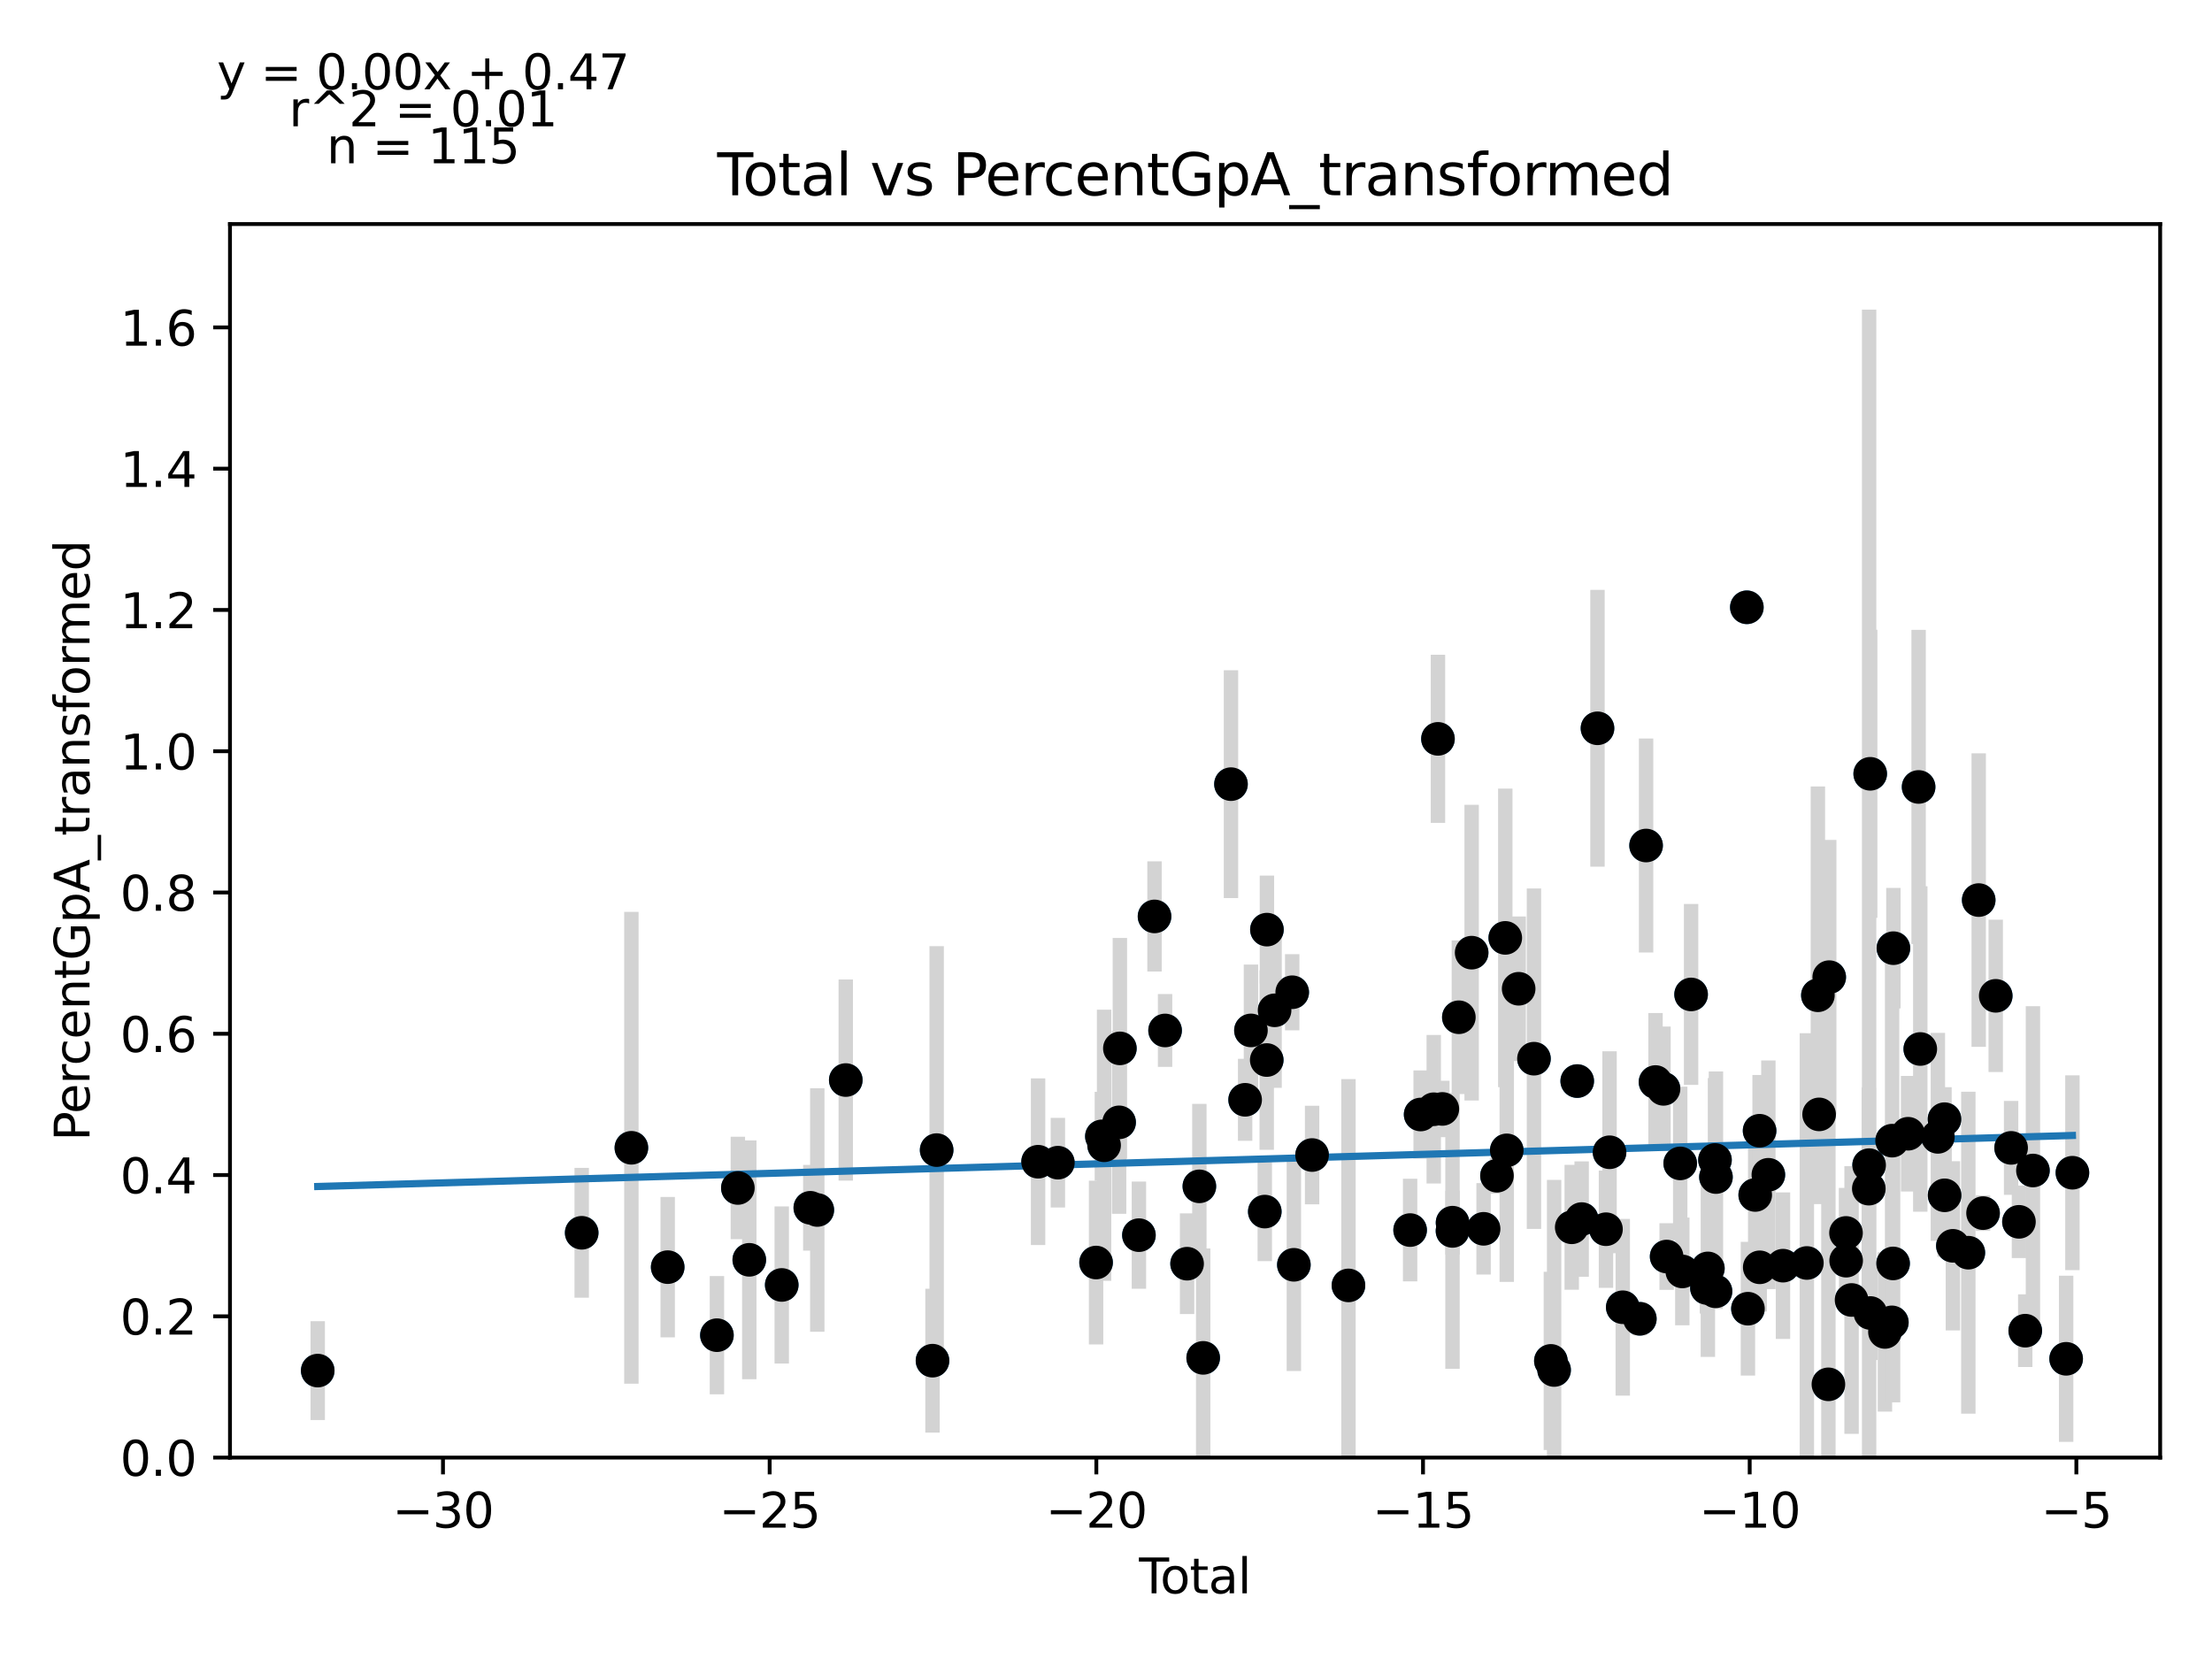 <?xml version="1.0" encoding="utf-8" standalone="no"?>
<!DOCTYPE svg PUBLIC "-//W3C//DTD SVG 1.1//EN"
  "http://www.w3.org/Graphics/SVG/1.1/DTD/svg11.dtd">
<svg xmlns:xlink="http://www.w3.org/1999/xlink" width="460.8pt" height="345.6pt" viewBox="0 0 460.8 345.6" xmlns="http://www.w3.org/2000/svg" version="1.1">
 <defs>
  <style type="text/css">*{stroke-linejoin: round; stroke-linecap: butt}</style>
 </defs>
 <g id="figure_1">
  <g id="patch_1">
   <path d="M 0 345.6 
L 460.8 345.6 
L 460.8 0 
L 0 0 
z
" style="fill: #ffffff"/>
  </g>
  <g id="axes_1">
   <g id="patch_2">
    <path d="M 47.911 303.64 
L 450 303.64 
L 450 46.676 
L 47.911 46.676 
z
" style="fill: #ffffff"/>
   </g>
   <g id="PathCollection_1">
    <defs>
     <path id="m734540ce56" d="M 0 3 
C 0.796 3 1.559 2.684 2.121 2.121 
C 2.684 1.559 3 0.796 3 0 
C 3 -0.796 2.684 -1.559 2.121 -2.121 
C 1.559 -2.684 0.796 -3 0 -3 
C -0.796 -3 -1.559 -2.684 -2.121 -2.121 
C -2.684 -1.559 -3 -0.796 -3 0 
C -3 0.796 -2.684 1.559 -2.121 2.121 
C -1.559 2.684 -0.796 3 0 3 
z
" style="stroke: #1f77b4"/>
    </defs>
    <g clip-path="url(#p99d58feba9)">
     <use xlink:href="#m734540ce56" x="66.188" y="285.521" style="fill: #1f77b4; stroke: #1f77b4"/>
     <use xlink:href="#m734540ce56" x="121.179" y="256.812" style="fill: #1f77b4; stroke: #1f77b4"/>
     <use xlink:href="#m734540ce56" x="131.529" y="239.106" style="fill: #1f77b4; stroke: #1f77b4"/>
     <use xlink:href="#m734540ce56" x="139.093" y="263.968" style="fill: #1f77b4; stroke: #1f77b4"/>
     <use xlink:href="#m734540ce56" x="149.348" y="278.143" style="fill: #1f77b4; stroke: #1f77b4"/>
     <use xlink:href="#m734540ce56" x="153.71" y="247.477" style="fill: #1f77b4; stroke: #1f77b4"/>
     <use xlink:href="#m734540ce56" x="156.088" y="262.443" style="fill: #1f77b4; stroke: #1f77b4"/>
     <use xlink:href="#m734540ce56" x="162.851" y="267.679" style="fill: #1f77b4; stroke: #1f77b4"/>
     <use xlink:href="#m734540ce56" x="168.802" y="251.603" style="fill: #1f77b4; stroke: #1f77b4"/>
     <use xlink:href="#m734540ce56" x="170.258" y="252.062" style="fill: #1f77b4; stroke: #1f77b4"/>
     <use xlink:href="#m734540ce56" x="176.19" y="224.994" style="fill: #1f77b4; stroke: #1f77b4"/>
     <use xlink:href="#m734540ce56" x="194.258" y="283.454" style="fill: #1f77b4; stroke: #1f77b4"/>
     <use xlink:href="#m734540ce56" x="195.122" y="239.588" style="fill: #1f77b4; stroke: #1f77b4"/>
     <use xlink:href="#m734540ce56" x="216.254" y="242.008" style="fill: #1f77b4; stroke: #1f77b4"/>
     <use xlink:href="#m734540ce56" x="220.376" y="242.206" style="fill: #1f77b4; stroke: #1f77b4"/>
     <use xlink:href="#m734540ce56" x="228.333" y="263.009" style="fill: #1f77b4; stroke: #1f77b4"/>
     <use xlink:href="#m734540ce56" x="229.543" y="236.722" style="fill: #1f77b4; stroke: #1f77b4"/>
     <use xlink:href="#m734540ce56" x="230.004" y="238.582" style="fill: #1f77b4; stroke: #1f77b4"/>
     <use xlink:href="#m734540ce56" x="233.131" y="233.805" style="fill: #1f77b4; stroke: #1f77b4"/>
     <use xlink:href="#m734540ce56" x="233.291" y="218.396" style="fill: #1f77b4; stroke: #1f77b4"/>
     <use xlink:href="#m734540ce56" x="237.259" y="257.307" style="fill: #1f77b4; stroke: #1f77b4"/>
     <use xlink:href="#m734540ce56" x="240.51" y="190.907" style="fill: #1f77b4; stroke: #1f77b4"/>
     <use xlink:href="#m734540ce56" x="242.708" y="214.663" style="fill: #1f77b4; stroke: #1f77b4"/>
     <use xlink:href="#m734540ce56" x="247.292" y="263.252" style="fill: #1f77b4; stroke: #1f77b4"/>
     <use xlink:href="#m734540ce56" x="249.848" y="247.136" style="fill: #1f77b4; stroke: #1f77b4"/>
     <use xlink:href="#m734540ce56" x="250.645" y="282.869" style="fill: #1f77b4; stroke: #1f77b4"/>
     <use xlink:href="#m734540ce56" x="256.436" y="163.352" style="fill: #1f77b4; stroke: #1f77b4"/>
     <use xlink:href="#m734540ce56" x="259.385" y="229.108" style="fill: #1f77b4; stroke: #1f77b4"/>
     <use xlink:href="#m734540ce56" x="260.595" y="214.655" style="fill: #1f77b4; stroke: #1f77b4"/>
     <use xlink:href="#m734540ce56" x="263.479" y="252.398" style="fill: #1f77b4; stroke: #1f77b4"/>
     <use xlink:href="#m734540ce56" x="263.884" y="220.824" style="fill: #1f77b4; stroke: #1f77b4"/>
     <use xlink:href="#m734540ce56" x="263.924" y="193.658" style="fill: #1f77b4; stroke: #1f77b4"/>
     <use xlink:href="#m734540ce56" x="265.52" y="210.468" style="fill: #1f77b4; stroke: #1f77b4"/>
     <use xlink:href="#m734540ce56" x="269.193" y="206.702" style="fill: #1f77b4; stroke: #1f77b4"/>
     <use xlink:href="#m734540ce56" x="269.536" y="263.481" style="fill: #1f77b4; stroke: #1f77b4"/>
     <use xlink:href="#m734540ce56" x="273.332" y="240.614" style="fill: #1f77b4; stroke: #1f77b4"/>
     <use xlink:href="#m734540ce56" x="280.908" y="267.775" style="fill: #1f77b4; stroke: #1f77b4"/>
     <use xlink:href="#m734540ce56" x="293.755" y="256.246" style="fill: #1f77b4; stroke: #1f77b4"/>
     <use xlink:href="#m734540ce56" x="295.945" y="232.172" style="fill: #1f77b4; stroke: #1f77b4"/>
     <use xlink:href="#m734540ce56" x="298.675" y="231.077" style="fill: #1f77b4; stroke: #1f77b4"/>
     <use xlink:href="#m734540ce56" x="299.554" y="153.918" style="fill: #1f77b4; stroke: #1f77b4"/>
     <use xlink:href="#m734540ce56" x="300.467" y="231.011" style="fill: #1f77b4; stroke: #1f77b4"/>
     <use xlink:href="#m734540ce56" x="302.582" y="256.424" style="fill: #1f77b4; stroke: #1f77b4"/>
     <use xlink:href="#m734540ce56" x="302.595" y="254.707" style="fill: #1f77b4; stroke: #1f77b4"/>
     <use xlink:href="#m734540ce56" x="303.905" y="211.911" style="fill: #1f77b4; stroke: #1f77b4"/>
     <use xlink:href="#m734540ce56" x="306.572" y="198.457" style="fill: #1f77b4; stroke: #1f77b4"/>
     <use xlink:href="#m734540ce56" x="309.06" y="255.985" style="fill: #1f77b4; stroke: #1f77b4"/>
     <use xlink:href="#m734540ce56" x="311.848" y="244.927" style="fill: #1f77b4; stroke: #1f77b4"/>
     <use xlink:href="#m734540ce56" x="313.577" y="195.379" style="fill: #1f77b4; stroke: #1f77b4"/>
     <use xlink:href="#m734540ce56" x="313.885" y="239.638" style="fill: #1f77b4; stroke: #1f77b4"/>
     <use xlink:href="#m734540ce56" x="316.364" y="205.977" style="fill: #1f77b4; stroke: #1f77b4"/>
     <use xlink:href="#m734540ce56" x="319.552" y="220.545" style="fill: #1f77b4; stroke: #1f77b4"/>
     <use xlink:href="#m734540ce56" x="323.077" y="283.498" style="fill: #1f77b4; stroke: #1f77b4"/>
     <use xlink:href="#m734540ce56" x="323.749" y="285.395" style="fill: #1f77b4; stroke: #1f77b4"/>
     <use xlink:href="#m734540ce56" x="327.419" y="255.669" style="fill: #1f77b4; stroke: #1f77b4"/>
     <use xlink:href="#m734540ce56" x="328.565" y="225.208" style="fill: #1f77b4; stroke: #1f77b4"/>
     <use xlink:href="#m734540ce56" x="329.488" y="253.955" style="fill: #1f77b4; stroke: #1f77b4"/>
     <use xlink:href="#m734540ce56" x="332.787" y="151.717" style="fill: #1f77b4; stroke: #1f77b4"/>
     <use xlink:href="#m734540ce56" x="334.555" y="256.068" style="fill: #1f77b4; stroke: #1f77b4"/>
     <use xlink:href="#m734540ce56" x="335.299" y="240.038" style="fill: #1f77b4; stroke: #1f77b4"/>
     <use xlink:href="#m734540ce56" x="338.05" y="272.324" style="fill: #1f77b4; stroke: #1f77b4"/>
     <use xlink:href="#m734540ce56" x="341.608" y="274.727" style="fill: #1f77b4; stroke: #1f77b4"/>
     <use xlink:href="#m734540ce56" x="342.91" y="176.136" style="fill: #1f77b4; stroke: #1f77b4"/>
     <use xlink:href="#m734540ce56" x="344.874" y="225.407" style="fill: #1f77b4; stroke: #1f77b4"/>
     <use xlink:href="#m734540ce56" x="346.539" y="226.83" style="fill: #1f77b4; stroke: #1f77b4"/>
     <use xlink:href="#m734540ce56" x="347.191" y="261.759" style="fill: #1f77b4; stroke: #1f77b4"/>
     <use xlink:href="#m734540ce56" x="350.019" y="242.358" style="fill: #1f77b4; stroke: #1f77b4"/>
     <use xlink:href="#m734540ce56" x="350.455" y="264.865" style="fill: #1f77b4; stroke: #1f77b4"/>
     <use xlink:href="#m734540ce56" x="352.287" y="207.161" style="fill: #1f77b4; stroke: #1f77b4"/>
     <use xlink:href="#m734540ce56" x="355.582" y="268.315" style="fill: #1f77b4; stroke: #1f77b4"/>
     <use xlink:href="#m734540ce56" x="355.782" y="264.232" style="fill: #1f77b4; stroke: #1f77b4"/>
     <use xlink:href="#m734540ce56" x="357.261" y="241.646" style="fill: #1f77b4; stroke: #1f77b4"/>
     <use xlink:href="#m734540ce56" x="357.372" y="269.006" style="fill: #1f77b4; stroke: #1f77b4"/>
     <use xlink:href="#m734540ce56" x="357.465" y="245.202" style="fill: #1f77b4; stroke: #1f77b4"/>
     <use xlink:href="#m734540ce56" x="363.901" y="126.509" style="fill: #1f77b4; stroke: #1f77b4"/>
     <use xlink:href="#m734540ce56" x="364.128" y="272.627" style="fill: #1f77b4; stroke: #1f77b4"/>
     <use xlink:href="#m734540ce56" x="365.643" y="248.934" style="fill: #1f77b4; stroke: #1f77b4"/>
     <use xlink:href="#m734540ce56" x="366.556" y="235.555" style="fill: #1f77b4; stroke: #1f77b4"/>
     <use xlink:href="#m734540ce56" x="366.585" y="264.002" style="fill: #1f77b4; stroke: #1f77b4"/>
     <use xlink:href="#m734540ce56" x="368.382" y="244.729" style="fill: #1f77b4; stroke: #1f77b4"/>
     <use xlink:href="#m734540ce56" x="371.427" y="263.662" style="fill: #1f77b4; stroke: #1f77b4"/>
     <use xlink:href="#m734540ce56" x="376.404" y="263.102" style="fill: #1f77b4; stroke: #1f77b4"/>
     <use xlink:href="#m734540ce56" x="378.699" y="207.335" style="fill: #1f77b4; stroke: #1f77b4"/>
     <use xlink:href="#m734540ce56" x="378.956" y="232.148" style="fill: #1f77b4; stroke: #1f77b4"/>
     <use xlink:href="#m734540ce56" x="380.891" y="288.382" style="fill: #1f77b4; stroke: #1f77b4"/>
     <use xlink:href="#m734540ce56" x="381.062" y="203.558" style="fill: #1f77b4; stroke: #1f77b4"/>
     <use xlink:href="#m734540ce56" x="384.557" y="256.844" style="fill: #1f77b4; stroke: #1f77b4"/>
     <use xlink:href="#m734540ce56" x="384.587" y="262.623" style="fill: #1f77b4; stroke: #1f77b4"/>
     <use xlink:href="#m734540ce56" x="385.717" y="270.809" style="fill: #1f77b4; stroke: #1f77b4"/>
     <use xlink:href="#m734540ce56" x="389.307" y="247.619" style="fill: #1f77b4; stroke: #1f77b4"/>
     <use xlink:href="#m734540ce56" x="389.37" y="242.723" style="fill: #1f77b4; stroke: #1f77b4"/>
     <use xlink:href="#m734540ce56" x="389.599" y="161.198" style="fill: #1f77b4; stroke: #1f77b4"/>
     <use xlink:href="#m734540ce56" x="389.632" y="273.524" style="fill: #1f77b4; stroke: #1f77b4"/>
     <use xlink:href="#m734540ce56" x="392.669" y="277.468" style="fill: #1f77b4; stroke: #1f77b4"/>
     <use xlink:href="#m734540ce56" x="394.108" y="275.471" style="fill: #1f77b4; stroke: #1f77b4"/>
     <use xlink:href="#m734540ce56" x="394.16" y="237.621" style="fill: #1f77b4; stroke: #1f77b4"/>
     <use xlink:href="#m734540ce56" x="394.367" y="263.196" style="fill: #1f77b4; stroke: #1f77b4"/>
     <use xlink:href="#m734540ce56" x="394.43" y="197.522" style="fill: #1f77b4; stroke: #1f77b4"/>
     <use xlink:href="#m734540ce56" x="397.494" y="236.179" style="fill: #1f77b4; stroke: #1f77b4"/>
     <use xlink:href="#m734540ce56" x="399.681" y="163.937" style="fill: #1f77b4; stroke: #1f77b4"/>
     <use xlink:href="#m734540ce56" x="400.03" y="218.525" style="fill: #1f77b4; stroke: #1f77b4"/>
     <use xlink:href="#m734540ce56" x="403.695" y="236.83" style="fill: #1f77b4; stroke: #1f77b4"/>
     <use xlink:href="#m734540ce56" x="405.074" y="233.145" style="fill: #1f77b4; stroke: #1f77b4"/>
     <use xlink:href="#m734540ce56" x="405.098" y="249.007" style="fill: #1f77b4; stroke: #1f77b4"/>
     <use xlink:href="#m734540ce56" x="406.823" y="259.525" style="fill: #1f77b4; stroke: #1f77b4"/>
     <use xlink:href="#m734540ce56" x="410.042" y="260.959" style="fill: #1f77b4; stroke: #1f77b4"/>
     <use xlink:href="#m734540ce56" x="412.201" y="187.501" style="fill: #1f77b4; stroke: #1f77b4"/>
     <use xlink:href="#m734540ce56" x="413.107" y="252.715" style="fill: #1f77b4; stroke: #1f77b4"/>
     <use xlink:href="#m734540ce56" x="415.748" y="207.448" style="fill: #1f77b4; stroke: #1f77b4"/>
     <use xlink:href="#m734540ce56" x="418.953" y="239.125" style="fill: #1f77b4; stroke: #1f77b4"/>
     <use xlink:href="#m734540ce56" x="420.585" y="254.53" style="fill: #1f77b4; stroke: #1f77b4"/>
     <use xlink:href="#m734540ce56" x="421.895" y="277.206" style="fill: #1f77b4; stroke: #1f77b4"/>
     <use xlink:href="#m734540ce56" x="423.498" y="243.84" style="fill: #1f77b4; stroke: #1f77b4"/>
     <use xlink:href="#m734540ce56" x="430.415" y="283.064" style="fill: #1f77b4; stroke: #1f77b4"/>
     <use xlink:href="#m734540ce56" x="431.723" y="244.301" style="fill: #1f77b4; stroke: #1f77b4"/>
    </g>
   </g>
   <g id="matplotlib.axis_1">
    <g id="xtick_1">
     <g id="line2d_1">
      <defs>
       <path id="m36bebcfcd6" d="M 0 0 
L 0 3.5 
" style="stroke: #000000; stroke-width: 0.8"/>
      </defs>
      <g>
       <use xlink:href="#m36bebcfcd6" x="92.282" y="303.64" style="stroke: #000000; stroke-width: 0.8"/>
      </g>
     </g>
     <g id="text_1">
      <!-- −30 -->
      <g transform="translate(81.73 318.238)scale(0.1 -0.1)">
       <defs>
        <path id="DejaVuSans-2212" d="M 678 2272 
L 4684 2272 
L 4684 1741 
L 678 1741 
L 678 2272 
z
" transform="scale(0.016)"/>
        <path id="DejaVuSans-33" d="M 2597 2516 
Q 3050 2419 3304 2112 
Q 3559 1806 3559 1356 
Q 3559 666 3084 287 
Q 2609 -91 1734 -91 
Q 1441 -91 1130 -33 
Q 819 25 488 141 
L 488 750 
Q 750 597 1062 519 
Q 1375 441 1716 441 
Q 2309 441 2620 675 
Q 2931 909 2931 1356 
Q 2931 1769 2642 2001 
Q 2353 2234 1838 2234 
L 1294 2234 
L 1294 2753 
L 1863 2753 
Q 2328 2753 2575 2939 
Q 2822 3125 2822 3475 
Q 2822 3834 2567 4026 
Q 2313 4219 1838 4219 
Q 1578 4219 1281 4162 
Q 984 4106 628 3988 
L 628 4550 
Q 988 4650 1302 4700 
Q 1616 4750 1894 4750 
Q 2613 4750 3031 4423 
Q 3450 4097 3450 3541 
Q 3450 3153 3228 2886 
Q 3006 2619 2597 2516 
z
" transform="scale(0.016)"/>
        <path id="DejaVuSans-30" d="M 2034 4250 
Q 1547 4250 1301 3770 
Q 1056 3291 1056 2328 
Q 1056 1369 1301 889 
Q 1547 409 2034 409 
Q 2525 409 2770 889 
Q 3016 1369 3016 2328 
Q 3016 3291 2770 3770 
Q 2525 4250 2034 4250 
z
M 2034 4750 
Q 2819 4750 3233 4129 
Q 3647 3509 3647 2328 
Q 3647 1150 3233 529 
Q 2819 -91 2034 -91 
Q 1250 -91 836 529 
Q 422 1150 422 2328 
Q 422 3509 836 4129 
Q 1250 4750 2034 4750 
z
" transform="scale(0.016)"/>
       </defs>
       <use xlink:href="#DejaVuSans-2212"/>
       <use xlink:href="#DejaVuSans-33" x="83.789"/>
       <use xlink:href="#DejaVuSans-30" x="147.412"/>
      </g>
     </g>
    </g>
    <g id="xtick_2">
     <g id="line2d_2">
      <g>
       <use xlink:href="#m36bebcfcd6" x="160.335" y="303.64" style="stroke: #000000; stroke-width: 0.8"/>
      </g>
     </g>
     <g id="text_2">
      <!-- −25 -->
      <g transform="translate(149.782 318.238)scale(0.1 -0.1)">
       <defs>
        <path id="DejaVuSans-32" d="M 1228 531 
L 3431 531 
L 3431 0 
L 469 0 
L 469 531 
Q 828 903 1448 1529 
Q 2069 2156 2228 2338 
Q 2531 2678 2651 2914 
Q 2772 3150 2772 3378 
Q 2772 3750 2511 3984 
Q 2250 4219 1831 4219 
Q 1534 4219 1204 4116 
Q 875 4013 500 3803 
L 500 4441 
Q 881 4594 1212 4672 
Q 1544 4750 1819 4750 
Q 2544 4750 2975 4387 
Q 3406 4025 3406 3419 
Q 3406 3131 3298 2873 
Q 3191 2616 2906 2266 
Q 2828 2175 2409 1742 
Q 1991 1309 1228 531 
z
" transform="scale(0.016)"/>
        <path id="DejaVuSans-35" d="M 691 4666 
L 3169 4666 
L 3169 4134 
L 1269 4134 
L 1269 2991 
Q 1406 3038 1543 3061 
Q 1681 3084 1819 3084 
Q 2600 3084 3056 2656 
Q 3513 2228 3513 1497 
Q 3513 744 3044 326 
Q 2575 -91 1722 -91 
Q 1428 -91 1123 -41 
Q 819 9 494 109 
L 494 744 
Q 775 591 1075 516 
Q 1375 441 1709 441 
Q 2250 441 2565 725 
Q 2881 1009 2881 1497 
Q 2881 1984 2565 2268 
Q 2250 2553 1709 2553 
Q 1456 2553 1204 2497 
Q 953 2441 691 2322 
L 691 4666 
z
" transform="scale(0.016)"/>
       </defs>
       <use xlink:href="#DejaVuSans-2212"/>
       <use xlink:href="#DejaVuSans-32" x="83.789"/>
       <use xlink:href="#DejaVuSans-35" x="147.412"/>
      </g>
     </g>
    </g>
    <g id="xtick_3">
     <g id="line2d_3">
      <g>
       <use xlink:href="#m36bebcfcd6" x="228.387" y="303.64" style="stroke: #000000; stroke-width: 0.8"/>
      </g>
     </g>
     <g id="text_3">
      <!-- −20 -->
      <g transform="translate(217.835 318.238)scale(0.1 -0.1)">
       <use xlink:href="#DejaVuSans-2212"/>
       <use xlink:href="#DejaVuSans-32" x="83.789"/>
       <use xlink:href="#DejaVuSans-30" x="147.412"/>
      </g>
     </g>
    </g>
    <g id="xtick_4">
     <g id="line2d_4">
      <g>
       <use xlink:href="#m36bebcfcd6" x="296.44" y="303.64" style="stroke: #000000; stroke-width: 0.8"/>
      </g>
     </g>
     <g id="text_4">
      <!-- −15 -->
      <g transform="translate(285.888 318.238)scale(0.1 -0.1)">
       <defs>
        <path id="DejaVuSans-31" d="M 794 531 
L 1825 531 
L 1825 4091 
L 703 3866 
L 703 4441 
L 1819 4666 
L 2450 4666 
L 2450 531 
L 3481 531 
L 3481 0 
L 794 0 
L 794 531 
z
" transform="scale(0.016)"/>
       </defs>
       <use xlink:href="#DejaVuSans-2212"/>
       <use xlink:href="#DejaVuSans-31" x="83.789"/>
       <use xlink:href="#DejaVuSans-35" x="147.412"/>
      </g>
     </g>
    </g>
    <g id="xtick_5">
     <g id="line2d_5">
      <g>
       <use xlink:href="#m36bebcfcd6" x="364.493" y="303.64" style="stroke: #000000; stroke-width: 0.8"/>
      </g>
     </g>
     <g id="text_5">
      <!-- −10 -->
      <g transform="translate(353.94 318.238)scale(0.1 -0.1)">
       <use xlink:href="#DejaVuSans-2212"/>
       <use xlink:href="#DejaVuSans-31" x="83.789"/>
       <use xlink:href="#DejaVuSans-30" x="147.412"/>
      </g>
     </g>
    </g>
    <g id="xtick_6">
     <g id="line2d_6">
      <g>
       <use xlink:href="#m36bebcfcd6" x="432.545" y="303.64" style="stroke: #000000; stroke-width: 0.8"/>
      </g>
     </g>
     <g id="text_6">
      <!-- −5 -->
      <g transform="translate(425.174 318.238)scale(0.1 -0.1)">
       <use xlink:href="#DejaVuSans-2212"/>
       <use xlink:href="#DejaVuSans-35" x="83.789"/>
      </g>
     </g>
    </g>
    <g id="text_7">
     <!-- Total -->
     <g transform="translate(237.279 331.917)scale(0.1 -0.1)">
      <defs>
       <path id="DejaVuSans-54" d="M -19 4666 
L 3928 4666 
L 3928 4134 
L 2272 4134 
L 2272 0 
L 1638 0 
L 1638 4134 
L -19 4134 
L -19 4666 
z
" transform="scale(0.016)"/>
       <path id="DejaVuSans-6f" d="M 1959 3097 
Q 1497 3097 1228 2736 
Q 959 2375 959 1747 
Q 959 1119 1226 758 
Q 1494 397 1959 397 
Q 2419 397 2687 759 
Q 2956 1122 2956 1747 
Q 2956 2369 2687 2733 
Q 2419 3097 1959 3097 
z
M 1959 3584 
Q 2709 3584 3137 3096 
Q 3566 2609 3566 1747 
Q 3566 888 3137 398 
Q 2709 -91 1959 -91 
Q 1206 -91 779 398 
Q 353 888 353 1747 
Q 353 2609 779 3096 
Q 1206 3584 1959 3584 
z
" transform="scale(0.016)"/>
       <path id="DejaVuSans-74" d="M 1172 4494 
L 1172 3500 
L 2356 3500 
L 2356 3053 
L 1172 3053 
L 1172 1153 
Q 1172 725 1289 603 
Q 1406 481 1766 481 
L 2356 481 
L 2356 0 
L 1766 0 
Q 1100 0 847 248 
Q 594 497 594 1153 
L 594 3053 
L 172 3053 
L 172 3500 
L 594 3500 
L 594 4494 
L 1172 4494 
z
" transform="scale(0.016)"/>
       <path id="DejaVuSans-61" d="M 2194 1759 
Q 1497 1759 1228 1600 
Q 959 1441 959 1056 
Q 959 750 1161 570 
Q 1363 391 1709 391 
Q 2188 391 2477 730 
Q 2766 1069 2766 1631 
L 2766 1759 
L 2194 1759 
z
M 3341 1997 
L 3341 0 
L 2766 0 
L 2766 531 
Q 2569 213 2275 61 
Q 1981 -91 1556 -91 
Q 1019 -91 701 211 
Q 384 513 384 1019 
Q 384 1609 779 1909 
Q 1175 2209 1959 2209 
L 2766 2209 
L 2766 2266 
Q 2766 2663 2505 2880 
Q 2244 3097 1772 3097 
Q 1472 3097 1187 3025 
Q 903 2953 641 2809 
L 641 3341 
Q 956 3463 1253 3523 
Q 1550 3584 1831 3584 
Q 2591 3584 2966 3190 
Q 3341 2797 3341 1997 
z
" transform="scale(0.016)"/>
       <path id="DejaVuSans-6c" d="M 603 4863 
L 1178 4863 
L 1178 0 
L 603 0 
L 603 4863 
z
" transform="scale(0.016)"/>
      </defs>
      <use xlink:href="#DejaVuSans-54"/>
      <use xlink:href="#DejaVuSans-6f" x="44.084"/>
      <use xlink:href="#DejaVuSans-74" x="105.266"/>
      <use xlink:href="#DejaVuSans-61" x="144.475"/>
      <use xlink:href="#DejaVuSans-6c" x="205.754"/>
     </g>
    </g>
   </g>
   <g id="matplotlib.axis_2">
    <g id="ytick_1">
     <g id="line2d_7">
      <defs>
       <path id="m4ef2a5badf" d="M 0 0 
L -3.5 0 
" style="stroke: #000000; stroke-width: 0.8"/>
      </defs>
      <g>
       <use xlink:href="#m4ef2a5badf" x="47.911" y="303.64" style="stroke: #000000; stroke-width: 0.8"/>
      </g>
     </g>
     <g id="text_8">
      <!-- 0.0 -->
      <g transform="translate(25.008 307.439)scale(0.1 -0.1)">
       <defs>
        <path id="DejaVuSans-2e" d="M 684 794 
L 1344 794 
L 1344 0 
L 684 0 
L 684 794 
z
" transform="scale(0.016)"/>
       </defs>
       <use xlink:href="#DejaVuSans-30"/>
       <use xlink:href="#DejaVuSans-2e" x="63.623"/>
       <use xlink:href="#DejaVuSans-30" x="95.41"/>
      </g>
     </g>
    </g>
    <g id="ytick_2">
     <g id="line2d_8">
      <g>
       <use xlink:href="#m4ef2a5badf" x="47.911" y="274.211" style="stroke: #000000; stroke-width: 0.8"/>
      </g>
     </g>
     <g id="text_9">
      <!-- 0.2 -->
      <g transform="translate(25.008 278.01)scale(0.1 -0.1)">
       <use xlink:href="#DejaVuSans-30"/>
       <use xlink:href="#DejaVuSans-2e" x="63.623"/>
       <use xlink:href="#DejaVuSans-32" x="95.41"/>
      </g>
     </g>
    </g>
    <g id="ytick_3">
     <g id="line2d_9">
      <g>
       <use xlink:href="#m4ef2a5badf" x="47.911" y="244.781" style="stroke: #000000; stroke-width: 0.8"/>
      </g>
     </g>
     <g id="text_10">
      <!-- 0.4 -->
      <g transform="translate(25.008 248.581)scale(0.1 -0.1)">
       <defs>
        <path id="DejaVuSans-34" d="M 2419 4116 
L 825 1625 
L 2419 1625 
L 2419 4116 
z
M 2253 4666 
L 3047 4666 
L 3047 1625 
L 3713 1625 
L 3713 1100 
L 3047 1100 
L 3047 0 
L 2419 0 
L 2419 1100 
L 313 1100 
L 313 1709 
L 2253 4666 
z
" transform="scale(0.016)"/>
       </defs>
       <use xlink:href="#DejaVuSans-30"/>
       <use xlink:href="#DejaVuSans-2e" x="63.623"/>
       <use xlink:href="#DejaVuSans-34" x="95.41"/>
      </g>
     </g>
    </g>
    <g id="ytick_4">
     <g id="line2d_10">
      <g>
       <use xlink:href="#m4ef2a5badf" x="47.911" y="215.352" style="stroke: #000000; stroke-width: 0.8"/>
      </g>
     </g>
     <g id="text_11">
      <!-- 0.6 -->
      <g transform="translate(25.008 219.151)scale(0.1 -0.1)">
       <defs>
        <path id="DejaVuSans-36" d="M 2113 2584 
Q 1688 2584 1439 2293 
Q 1191 2003 1191 1497 
Q 1191 994 1439 701 
Q 1688 409 2113 409 
Q 2538 409 2786 701 
Q 3034 994 3034 1497 
Q 3034 2003 2786 2293 
Q 2538 2584 2113 2584 
z
M 3366 4563 
L 3366 3988 
Q 3128 4100 2886 4159 
Q 2644 4219 2406 4219 
Q 1781 4219 1451 3797 
Q 1122 3375 1075 2522 
Q 1259 2794 1537 2939 
Q 1816 3084 2150 3084 
Q 2853 3084 3261 2657 
Q 3669 2231 3669 1497 
Q 3669 778 3244 343 
Q 2819 -91 2113 -91 
Q 1303 -91 875 529 
Q 447 1150 447 2328 
Q 447 3434 972 4092 
Q 1497 4750 2381 4750 
Q 2619 4750 2861 4703 
Q 3103 4656 3366 4563 
z
" transform="scale(0.016)"/>
       </defs>
       <use xlink:href="#DejaVuSans-30"/>
       <use xlink:href="#DejaVuSans-2e" x="63.623"/>
       <use xlink:href="#DejaVuSans-36" x="95.41"/>
      </g>
     </g>
    </g>
    <g id="ytick_5">
     <g id="line2d_11">
      <g>
       <use xlink:href="#m4ef2a5badf" x="47.911" y="185.923" style="stroke: #000000; stroke-width: 0.8"/>
      </g>
     </g>
     <g id="text_12">
      <!-- 0.8 -->
      <g transform="translate(25.008 189.722)scale(0.1 -0.1)">
       <defs>
        <path id="DejaVuSans-38" d="M 2034 2216 
Q 1584 2216 1326 1975 
Q 1069 1734 1069 1313 
Q 1069 891 1326 650 
Q 1584 409 2034 409 
Q 2484 409 2743 651 
Q 3003 894 3003 1313 
Q 3003 1734 2745 1975 
Q 2488 2216 2034 2216 
z
M 1403 2484 
Q 997 2584 770 2862 
Q 544 3141 544 3541 
Q 544 4100 942 4425 
Q 1341 4750 2034 4750 
Q 2731 4750 3128 4425 
Q 3525 4100 3525 3541 
Q 3525 3141 3298 2862 
Q 3072 2584 2669 2484 
Q 3125 2378 3379 2068 
Q 3634 1759 3634 1313 
Q 3634 634 3220 271 
Q 2806 -91 2034 -91 
Q 1263 -91 848 271 
Q 434 634 434 1313 
Q 434 1759 690 2068 
Q 947 2378 1403 2484 
z
M 1172 3481 
Q 1172 3119 1398 2916 
Q 1625 2713 2034 2713 
Q 2441 2713 2670 2916 
Q 2900 3119 2900 3481 
Q 2900 3844 2670 4047 
Q 2441 4250 2034 4250 
Q 1625 4250 1398 4047 
Q 1172 3844 1172 3481 
z
" transform="scale(0.016)"/>
       </defs>
       <use xlink:href="#DejaVuSans-30"/>
       <use xlink:href="#DejaVuSans-2e" x="63.623"/>
       <use xlink:href="#DejaVuSans-38" x="95.41"/>
      </g>
     </g>
    </g>
    <g id="ytick_6">
     <g id="line2d_12">
      <g>
       <use xlink:href="#m4ef2a5badf" x="47.911" y="156.494" style="stroke: #000000; stroke-width: 0.8"/>
      </g>
     </g>
     <g id="text_13">
      <!-- 1.0 -->
      <g transform="translate(25.008 160.293)scale(0.1 -0.1)">
       <use xlink:href="#DejaVuSans-31"/>
       <use xlink:href="#DejaVuSans-2e" x="63.623"/>
       <use xlink:href="#DejaVuSans-30" x="95.41"/>
      </g>
     </g>
    </g>
    <g id="ytick_7">
     <g id="line2d_13">
      <g>
       <use xlink:href="#m4ef2a5badf" x="47.911" y="127.064" style="stroke: #000000; stroke-width: 0.8"/>
      </g>
     </g>
     <g id="text_14">
      <!-- 1.2 -->
      <g transform="translate(25.008 130.863)scale(0.1 -0.1)">
       <use xlink:href="#DejaVuSans-31"/>
       <use xlink:href="#DejaVuSans-2e" x="63.623"/>
       <use xlink:href="#DejaVuSans-32" x="95.41"/>
      </g>
     </g>
    </g>
    <g id="ytick_8">
     <g id="line2d_14">
      <g>
       <use xlink:href="#m4ef2a5badf" x="47.911" y="97.635" style="stroke: #000000; stroke-width: 0.8"/>
      </g>
     </g>
     <g id="text_15">
      <!-- 1.4 -->
      <g transform="translate(25.008 101.434)scale(0.1 -0.1)">
       <use xlink:href="#DejaVuSans-31"/>
       <use xlink:href="#DejaVuSans-2e" x="63.623"/>
       <use xlink:href="#DejaVuSans-34" x="95.41"/>
      </g>
     </g>
    </g>
    <g id="ytick_9">
     <g id="line2d_15">
      <g>
       <use xlink:href="#m4ef2a5badf" x="47.911" y="68.206" style="stroke: #000000; stroke-width: 0.8"/>
      </g>
     </g>
     <g id="text_16">
      <!-- 1.6 -->
      <g transform="translate(25.008 72.005)scale(0.1 -0.1)">
       <use xlink:href="#DejaVuSans-31"/>
       <use xlink:href="#DejaVuSans-2e" x="63.623"/>
       <use xlink:href="#DejaVuSans-36" x="95.41"/>
      </g>
     </g>
    </g>
    <g id="text_17">
     <!-- PercentGpA_transformed -->
     <g transform="translate(18.65 237.696)rotate(-90)scale(0.1 -0.1)">
      <defs>
       <path id="DejaVuSans-50" d="M 1259 4147 
L 1259 2394 
L 2053 2394 
Q 2494 2394 2734 2622 
Q 2975 2850 2975 3272 
Q 2975 3691 2734 3919 
Q 2494 4147 2053 4147 
L 1259 4147 
z
M 628 4666 
L 2053 4666 
Q 2838 4666 3239 4311 
Q 3641 3956 3641 3272 
Q 3641 2581 3239 2228 
Q 2838 1875 2053 1875 
L 1259 1875 
L 1259 0 
L 628 0 
L 628 4666 
z
" transform="scale(0.016)"/>
       <path id="DejaVuSans-65" d="M 3597 1894 
L 3597 1613 
L 953 1613 
Q 991 1019 1311 708 
Q 1631 397 2203 397 
Q 2534 397 2845 478 
Q 3156 559 3463 722 
L 3463 178 
Q 3153 47 2828 -22 
Q 2503 -91 2169 -91 
Q 1331 -91 842 396 
Q 353 884 353 1716 
Q 353 2575 817 3079 
Q 1281 3584 2069 3584 
Q 2775 3584 3186 3129 
Q 3597 2675 3597 1894 
z
M 3022 2063 
Q 3016 2534 2758 2815 
Q 2500 3097 2075 3097 
Q 1594 3097 1305 2825 
Q 1016 2553 972 2059 
L 3022 2063 
z
" transform="scale(0.016)"/>
       <path id="DejaVuSans-72" d="M 2631 2963 
Q 2534 3019 2420 3045 
Q 2306 3072 2169 3072 
Q 1681 3072 1420 2755 
Q 1159 2438 1159 1844 
L 1159 0 
L 581 0 
L 581 3500 
L 1159 3500 
L 1159 2956 
Q 1341 3275 1631 3429 
Q 1922 3584 2338 3584 
Q 2397 3584 2469 3576 
Q 2541 3569 2628 3553 
L 2631 2963 
z
" transform="scale(0.016)"/>
       <path id="DejaVuSans-63" d="M 3122 3366 
L 3122 2828 
Q 2878 2963 2633 3030 
Q 2388 3097 2138 3097 
Q 1578 3097 1268 2742 
Q 959 2388 959 1747 
Q 959 1106 1268 751 
Q 1578 397 2138 397 
Q 2388 397 2633 464 
Q 2878 531 3122 666 
L 3122 134 
Q 2881 22 2623 -34 
Q 2366 -91 2075 -91 
Q 1284 -91 818 406 
Q 353 903 353 1747 
Q 353 2603 823 3093 
Q 1294 3584 2113 3584 
Q 2378 3584 2631 3529 
Q 2884 3475 3122 3366 
z
" transform="scale(0.016)"/>
       <path id="DejaVuSans-6e" d="M 3513 2113 
L 3513 0 
L 2938 0 
L 2938 2094 
Q 2938 2591 2744 2837 
Q 2550 3084 2163 3084 
Q 1697 3084 1428 2787 
Q 1159 2491 1159 1978 
L 1159 0 
L 581 0 
L 581 3500 
L 1159 3500 
L 1159 2956 
Q 1366 3272 1645 3428 
Q 1925 3584 2291 3584 
Q 2894 3584 3203 3211 
Q 3513 2838 3513 2113 
z
" transform="scale(0.016)"/>
       <path id="DejaVuSans-47" d="M 3809 666 
L 3809 1919 
L 2778 1919 
L 2778 2438 
L 4434 2438 
L 4434 434 
Q 4069 175 3628 42 
Q 3188 -91 2688 -91 
Q 1594 -91 976 548 
Q 359 1188 359 2328 
Q 359 3472 976 4111 
Q 1594 4750 2688 4750 
Q 3144 4750 3555 4637 
Q 3966 4525 4313 4306 
L 4313 3634 
Q 3963 3931 3569 4081 
Q 3175 4231 2741 4231 
Q 1884 4231 1454 3753 
Q 1025 3275 1025 2328 
Q 1025 1384 1454 906 
Q 1884 428 2741 428 
Q 3075 428 3337 486 
Q 3600 544 3809 666 
z
" transform="scale(0.016)"/>
       <path id="DejaVuSans-70" d="M 1159 525 
L 1159 -1331 
L 581 -1331 
L 581 3500 
L 1159 3500 
L 1159 2969 
Q 1341 3281 1617 3432 
Q 1894 3584 2278 3584 
Q 2916 3584 3314 3078 
Q 3713 2572 3713 1747 
Q 3713 922 3314 415 
Q 2916 -91 2278 -91 
Q 1894 -91 1617 61 
Q 1341 213 1159 525 
z
M 3116 1747 
Q 3116 2381 2855 2742 
Q 2594 3103 2138 3103 
Q 1681 3103 1420 2742 
Q 1159 2381 1159 1747 
Q 1159 1113 1420 752 
Q 1681 391 2138 391 
Q 2594 391 2855 752 
Q 3116 1113 3116 1747 
z
" transform="scale(0.016)"/>
       <path id="DejaVuSans-41" d="M 2188 4044 
L 1331 1722 
L 3047 1722 
L 2188 4044 
z
M 1831 4666 
L 2547 4666 
L 4325 0 
L 3669 0 
L 3244 1197 
L 1141 1197 
L 716 0 
L 50 0 
L 1831 4666 
z
" transform="scale(0.016)"/>
       <path id="DejaVuSans-5f" d="M 3263 -1063 
L 3263 -1509 
L -63 -1509 
L -63 -1063 
L 3263 -1063 
z
" transform="scale(0.016)"/>
       <path id="DejaVuSans-73" d="M 2834 3397 
L 2834 2853 
Q 2591 2978 2328 3040 
Q 2066 3103 1784 3103 
Q 1356 3103 1142 2972 
Q 928 2841 928 2578 
Q 928 2378 1081 2264 
Q 1234 2150 1697 2047 
L 1894 2003 
Q 2506 1872 2764 1633 
Q 3022 1394 3022 966 
Q 3022 478 2636 193 
Q 2250 -91 1575 -91 
Q 1294 -91 989 -36 
Q 684 19 347 128 
L 347 722 
Q 666 556 975 473 
Q 1284 391 1588 391 
Q 1994 391 2212 530 
Q 2431 669 2431 922 
Q 2431 1156 2273 1281 
Q 2116 1406 1581 1522 
L 1381 1569 
Q 847 1681 609 1914 
Q 372 2147 372 2553 
Q 372 3047 722 3315 
Q 1072 3584 1716 3584 
Q 2034 3584 2315 3537 
Q 2597 3491 2834 3397 
z
" transform="scale(0.016)"/>
       <path id="DejaVuSans-66" d="M 2375 4863 
L 2375 4384 
L 1825 4384 
Q 1516 4384 1395 4259 
Q 1275 4134 1275 3809 
L 1275 3500 
L 2222 3500 
L 2222 3053 
L 1275 3053 
L 1275 0 
L 697 0 
L 697 3053 
L 147 3053 
L 147 3500 
L 697 3500 
L 697 3744 
Q 697 4328 969 4595 
Q 1241 4863 1831 4863 
L 2375 4863 
z
" transform="scale(0.016)"/>
       <path id="DejaVuSans-6d" d="M 3328 2828 
Q 3544 3216 3844 3400 
Q 4144 3584 4550 3584 
Q 5097 3584 5394 3201 
Q 5691 2819 5691 2113 
L 5691 0 
L 5113 0 
L 5113 2094 
Q 5113 2597 4934 2840 
Q 4756 3084 4391 3084 
Q 3944 3084 3684 2787 
Q 3425 2491 3425 1978 
L 3425 0 
L 2847 0 
L 2847 2094 
Q 2847 2600 2669 2842 
Q 2491 3084 2119 3084 
Q 1678 3084 1418 2786 
Q 1159 2488 1159 1978 
L 1159 0 
L 581 0 
L 581 3500 
L 1159 3500 
L 1159 2956 
Q 1356 3278 1631 3431 
Q 1906 3584 2284 3584 
Q 2666 3584 2933 3390 
Q 3200 3197 3328 2828 
z
" transform="scale(0.016)"/>
       <path id="DejaVuSans-64" d="M 2906 2969 
L 2906 4863 
L 3481 4863 
L 3481 0 
L 2906 0 
L 2906 525 
Q 2725 213 2448 61 
Q 2172 -91 1784 -91 
Q 1150 -91 751 415 
Q 353 922 353 1747 
Q 353 2572 751 3078 
Q 1150 3584 1784 3584 
Q 2172 3584 2448 3432 
Q 2725 3281 2906 2969 
z
M 947 1747 
Q 947 1113 1208 752 
Q 1469 391 1925 391 
Q 2381 391 2643 752 
Q 2906 1113 2906 1747 
Q 2906 2381 2643 2742 
Q 2381 3103 1925 3103 
Q 1469 3103 1208 2742 
Q 947 2381 947 1747 
z
" transform="scale(0.016)"/>
      </defs>
      <use xlink:href="#DejaVuSans-50"/>
      <use xlink:href="#DejaVuSans-65" x="56.678"/>
      <use xlink:href="#DejaVuSans-72" x="118.201"/>
      <use xlink:href="#DejaVuSans-63" x="157.064"/>
      <use xlink:href="#DejaVuSans-65" x="212.045"/>
      <use xlink:href="#DejaVuSans-6e" x="273.568"/>
      <use xlink:href="#DejaVuSans-74" x="336.947"/>
      <use xlink:href="#DejaVuSans-47" x="376.156"/>
      <use xlink:href="#DejaVuSans-70" x="453.646"/>
      <use xlink:href="#DejaVuSans-41" x="517.123"/>
      <use xlink:href="#DejaVuSans-5f" x="585.531"/>
      <use xlink:href="#DejaVuSans-74" x="635.531"/>
      <use xlink:href="#DejaVuSans-72" x="674.74"/>
      <use xlink:href="#DejaVuSans-61" x="715.854"/>
      <use xlink:href="#DejaVuSans-6e" x="777.133"/>
      <use xlink:href="#DejaVuSans-73" x="840.512"/>
      <use xlink:href="#DejaVuSans-66" x="892.611"/>
      <use xlink:href="#DejaVuSans-6f" x="927.816"/>
      <use xlink:href="#DejaVuSans-72" x="988.998"/>
      <use xlink:href="#DejaVuSans-6d" x="1028.361"/>
      <use xlink:href="#DejaVuSans-65" x="1125.773"/>
      <use xlink:href="#DejaVuSans-64" x="1187.297"/>
     </g>
    </g>
   </g>
   <g id="LineCollection_1">
    <path d="M 66.188 295.819 
L 66.188 275.223 
" clip-path="url(#p99d58feba9)" style="fill: none; stroke: #d3d3d3; stroke-width: 3"/>
    <path d="M 121.179 270.332 
L 121.179 243.292 
" clip-path="url(#p99d58feba9)" style="fill: none; stroke: #d3d3d3; stroke-width: 3"/>
    <path d="M 131.529 288.253 
L 131.529 189.96 
" clip-path="url(#p99d58feba9)" style="fill: none; stroke: #d3d3d3; stroke-width: 3"/>
    <path d="M 139.093 278.591 
L 139.093 249.346 
" clip-path="url(#p99d58feba9)" style="fill: none; stroke: #d3d3d3; stroke-width: 3"/>
    <path d="M 149.348 290.464 
L 149.348 265.822 
" clip-path="url(#p99d58feba9)" style="fill: none; stroke: #d3d3d3; stroke-width: 3"/>
    <path d="M 153.71 258.148 
L 153.71 236.806 
" clip-path="url(#p99d58feba9)" style="fill: none; stroke: #d3d3d3; stroke-width: 3"/>
    <path d="M 156.088 287.319 
L 156.088 237.566 
" clip-path="url(#p99d58feba9)" style="fill: none; stroke: #d3d3d3; stroke-width: 3"/>
    <path d="M 162.851 284.05 
L 162.851 251.309 
" clip-path="url(#p99d58feba9)" style="fill: none; stroke: #d3d3d3; stroke-width: 3"/>
    <path d="M 168.802 260.534 
L 168.802 242.672 
" clip-path="url(#p99d58feba9)" style="fill: none; stroke: #d3d3d3; stroke-width: 3"/>
    <path d="M 170.258 277.426 
L 170.258 226.698 
" clip-path="url(#p99d58feba9)" style="fill: none; stroke: #d3d3d3; stroke-width: 3"/>
    <path d="M 176.19 245.948 
L 176.19 204.039 
" clip-path="url(#p99d58feba9)" style="fill: none; stroke: #d3d3d3; stroke-width: 3"/>
    <path d="M 194.258 298.444 
L 194.258 268.465 
" clip-path="url(#p99d58feba9)" style="fill: none; stroke: #d3d3d3; stroke-width: 3"/>
    <path d="M 195.122 282.075 
L 195.122 197.102 
" clip-path="url(#p99d58feba9)" style="fill: none; stroke: #d3d3d3; stroke-width: 3"/>
    <path d="M 216.254 259.362 
L 216.254 224.655 
" clip-path="url(#p99d58feba9)" style="fill: none; stroke: #d3d3d3; stroke-width: 3"/>
    <path d="M 220.376 251.546 
L 220.376 232.867 
" clip-path="url(#p99d58feba9)" style="fill: none; stroke: #d3d3d3; stroke-width: 3"/>
    <path d="M 228.333 280.064 
L 228.333 245.954 
" clip-path="url(#p99d58feba9)" style="fill: none; stroke: #d3d3d3; stroke-width: 3"/>
    <path d="M 229.543 245.991 
L 229.543 227.454 
" clip-path="url(#p99d58feba9)" style="fill: none; stroke: #d3d3d3; stroke-width: 3"/>
    <path d="M 230.004 266.828 
L 230.004 210.336 
" clip-path="url(#p99d58feba9)" style="fill: none; stroke: #d3d3d3; stroke-width: 3"/>
    <path d="M 233.131 252.86 
L 233.131 214.75 
" clip-path="url(#p99d58feba9)" style="fill: none; stroke: #d3d3d3; stroke-width: 3"/>
    <path d="M 233.291 241.4 
L 233.291 195.391 
" clip-path="url(#p99d58feba9)" style="fill: none; stroke: #d3d3d3; stroke-width: 3"/>
    <path d="M 237.259 268.471 
L 237.259 246.143 
" clip-path="url(#p99d58feba9)" style="fill: none; stroke: #d3d3d3; stroke-width: 3"/>
    <path d="M 240.51 202.388 
L 240.51 179.427 
" clip-path="url(#p99d58feba9)" style="fill: none; stroke: #d3d3d3; stroke-width: 3"/>
    <path d="M 242.708 222.256 
L 242.708 207.071 
" clip-path="url(#p99d58feba9)" style="fill: none; stroke: #d3d3d3; stroke-width: 3"/>
    <path d="M 247.292 273.735 
L 247.292 252.768 
" clip-path="url(#p99d58feba9)" style="fill: none; stroke: #d3d3d3; stroke-width: 3"/>
    <path d="M 249.848 264.315 
L 249.848 229.957 
" clip-path="url(#p99d58feba9)" style="fill: none; stroke: #d3d3d3; stroke-width: 3"/>
    <path d="M 250.645 305.657 
L 250.645 260.081 
" clip-path="url(#p99d58feba9)" style="fill: none; stroke: #d3d3d3; stroke-width: 3"/>
    <path d="M 256.436 187.08 
L 256.436 139.624 
" clip-path="url(#p99d58feba9)" style="fill: none; stroke: #d3d3d3; stroke-width: 3"/>
    <path d="M 259.385 237.648 
L 259.385 220.568 
" clip-path="url(#p99d58feba9)" style="fill: none; stroke: #d3d3d3; stroke-width: 3"/>
    <path d="M 260.595 228.371 
L 260.595 200.939 
" clip-path="url(#p99d58feba9)" style="fill: none; stroke: #d3d3d3; stroke-width: 3"/>
    <path d="M 263.479 262.712 
L 263.479 242.084 
" clip-path="url(#p99d58feba9)" style="fill: none; stroke: #d3d3d3; stroke-width: 3"/>
    <path d="M 263.884 239.525 
L 263.884 202.124 
" clip-path="url(#p99d58feba9)" style="fill: none; stroke: #d3d3d3; stroke-width: 3"/>
    <path d="M 263.924 204.911 
L 263.924 182.404 
" clip-path="url(#p99d58feba9)" style="fill: none; stroke: #d3d3d3; stroke-width: 3"/>
    <path d="M 265.52 226.617 
L 265.52 194.319 
" clip-path="url(#p99d58feba9)" style="fill: none; stroke: #d3d3d3; stroke-width: 3"/>
    <path d="M 269.193 214.634 
L 269.193 198.771 
" clip-path="url(#p99d58feba9)" style="fill: none; stroke: #d3d3d3; stroke-width: 3"/>
    <path d="M 269.536 285.616 
L 269.536 241.345 
" clip-path="url(#p99d58feba9)" style="fill: none; stroke: #d3d3d3; stroke-width: 3"/>
    <path d="M 273.332 250.88 
L 273.332 230.348 
" clip-path="url(#p99d58feba9)" style="fill: none; stroke: #d3d3d3; stroke-width: 3"/>
    <path d="M 280.908 310.758 
L 280.908 224.791 
" clip-path="url(#p99d58feba9)" style="fill: none; stroke: #d3d3d3; stroke-width: 3"/>
    <path d="M 293.755 266.937 
L 293.755 245.555 
" clip-path="url(#p99d58feba9)" style="fill: none; stroke: #d3d3d3; stroke-width: 3"/>
    <path d="M 295.945 241.359 
L 295.945 222.986 
" clip-path="url(#p99d58feba9)" style="fill: none; stroke: #d3d3d3; stroke-width: 3"/>
    <path d="M 298.675 246.544 
L 298.675 215.611 
" clip-path="url(#p99d58feba9)" style="fill: none; stroke: #d3d3d3; stroke-width: 3"/>
    <path d="M 299.554 171.434 
L 299.554 136.402 
" clip-path="url(#p99d58feba9)" style="fill: none; stroke: #d3d3d3; stroke-width: 3"/>
    <path d="M 300.467 236.884 
L 300.467 225.138 
" clip-path="url(#p99d58feba9)" style="fill: none; stroke: #d3d3d3; stroke-width: 3"/>
    <path d="M 302.582 285.152 
L 302.582 227.696 
" clip-path="url(#p99d58feba9)" style="fill: none; stroke: #d3d3d3; stroke-width: 3"/>
    <path d="M 302.595 261.363 
L 302.595 248.051 
" clip-path="url(#p99d58feba9)" style="fill: none; stroke: #d3d3d3; stroke-width: 3"/>
    <path d="M 303.905 227.912 
L 303.905 195.911 
" clip-path="url(#p99d58feba9)" style="fill: none; stroke: #d3d3d3; stroke-width: 3"/>
    <path d="M 306.572 229.257 
L 306.572 167.658 
" clip-path="url(#p99d58feba9)" style="fill: none; stroke: #d3d3d3; stroke-width: 3"/>
    <path d="M 309.06 265.508 
L 309.06 246.462 
" clip-path="url(#p99d58feba9)" style="fill: none; stroke: #d3d3d3; stroke-width: 3"/>
    <path d="M 311.848 248.661 
L 311.848 241.193 
" clip-path="url(#p99d58feba9)" style="fill: none; stroke: #d3d3d3; stroke-width: 3"/>
    <path d="M 313.577 226.475 
L 313.577 164.284 
" clip-path="url(#p99d58feba9)" style="fill: none; stroke: #d3d3d3; stroke-width: 3"/>
    <path d="M 313.885 267.045 
L 313.885 212.23 
" clip-path="url(#p99d58feba9)" style="fill: none; stroke: #d3d3d3; stroke-width: 3"/>
    <path d="M 316.364 221.035 
L 316.364 190.918 
" clip-path="url(#p99d58feba9)" style="fill: none; stroke: #d3d3d3; stroke-width: 3"/>
    <path d="M 319.552 256.012 
L 319.552 185.078 
" clip-path="url(#p99d58feba9)" style="fill: none; stroke: #d3d3d3; stroke-width: 3"/>
    <path d="M 323.077 302.065 
L 323.077 264.931 
" clip-path="url(#p99d58feba9)" style="fill: none; stroke: #d3d3d3; stroke-width: 3"/>
    <path d="M 323.749 324.996 
L 323.749 245.795 
" clip-path="url(#p99d58feba9)" style="fill: none; stroke: #d3d3d3; stroke-width: 3"/>
    <path d="M 327.419 268.672 
L 327.419 242.665 
" clip-path="url(#p99d58feba9)" style="fill: none; stroke: #d3d3d3; stroke-width: 3"/>
    <path d="M 328.565 227.088 
L 328.565 223.328 
" clip-path="url(#p99d58feba9)" style="fill: none; stroke: #d3d3d3; stroke-width: 3"/>
    <path d="M 329.488 265.974 
L 329.488 241.936 
" clip-path="url(#p99d58feba9)" style="fill: none; stroke: #d3d3d3; stroke-width: 3"/>
    <path d="M 332.787 180.549 
L 332.787 122.885 
" clip-path="url(#p99d58feba9)" style="fill: none; stroke: #d3d3d3; stroke-width: 3"/>
    <path d="M 334.555 268.286 
L 334.555 243.849 
" clip-path="url(#p99d58feba9)" style="fill: none; stroke: #d3d3d3; stroke-width: 3"/>
    <path d="M 335.299 261.076 
L 335.299 219.001 
" clip-path="url(#p99d58feba9)" style="fill: none; stroke: #d3d3d3; stroke-width: 3"/>
    <path d="M 338.05 290.734 
L 338.05 253.915 
" clip-path="url(#p99d58feba9)" style="fill: none; stroke: #d3d3d3; stroke-width: 3"/>
    <path d="M 341.608 278.185 
L 341.608 271.27 
" clip-path="url(#p99d58feba9)" style="fill: none; stroke: #d3d3d3; stroke-width: 3"/>
    <path d="M 342.91 198.424 
L 342.91 153.848 
" clip-path="url(#p99d58feba9)" style="fill: none; stroke: #d3d3d3; stroke-width: 3"/>
    <path d="M 344.874 239.781 
L 344.874 211.033 
" clip-path="url(#p99d58feba9)" style="fill: none; stroke: #d3d3d3; stroke-width: 3"/>
    <path d="M 346.539 239.806 
L 346.539 213.854 
" clip-path="url(#p99d58feba9)" style="fill: none; stroke: #d3d3d3; stroke-width: 3"/>
    <path d="M 347.191 268.698 
L 347.191 254.819 
" clip-path="url(#p99d58feba9)" style="fill: none; stroke: #d3d3d3; stroke-width: 3"/>
    <path d="M 350.019 258.348 
L 350.019 226.368 
" clip-path="url(#p99d58feba9)" style="fill: none; stroke: #d3d3d3; stroke-width: 3"/>
    <path d="M 350.455 276.09 
L 350.455 253.64 
" clip-path="url(#p99d58feba9)" style="fill: none; stroke: #d3d3d3; stroke-width: 3"/>
    <path d="M 352.287 226.006 
L 352.287 188.316 
" clip-path="url(#p99d58feba9)" style="fill: none; stroke: #d3d3d3; stroke-width: 3"/>
    <path d="M 355.582 273.639 
L 355.582 262.991 
" clip-path="url(#p99d58feba9)" style="fill: none; stroke: #d3d3d3; stroke-width: 3"/>
    <path d="M 355.782 282.672 
L 355.782 245.793 
" clip-path="url(#p99d58feba9)" style="fill: none; stroke: #d3d3d3; stroke-width: 3"/>
    <path d="M 357.261 258.713 
L 357.261 224.579 
" clip-path="url(#p99d58feba9)" style="fill: none; stroke: #d3d3d3; stroke-width: 3"/>
    <path d="M 357.372 272.675 
L 357.372 265.337 
" clip-path="url(#p99d58feba9)" style="fill: none; stroke: #d3d3d3; stroke-width: 3"/>
    <path d="M 357.465 267.209 
L 357.465 223.195 
" clip-path="url(#p99d58feba9)" style="fill: none; stroke: #d3d3d3; stroke-width: 3"/>
    <path d="M 363.901 129.79 
L 363.901 123.227 
" clip-path="url(#p99d58feba9)" style="fill: none; stroke: #d3d3d3; stroke-width: 3"/>
    <path d="M 364.128 286.551 
L 364.128 258.703 
" clip-path="url(#p99d58feba9)" style="fill: none; stroke: #d3d3d3; stroke-width: 3"/>
    <path d="M 365.643 263.752 
L 365.643 234.116 
" clip-path="url(#p99d58feba9)" style="fill: none; stroke: #d3d3d3; stroke-width: 3"/>
    <path d="M 366.556 247.169 
L 366.556 223.941 
" clip-path="url(#p99d58feba9)" style="fill: none; stroke: #d3d3d3; stroke-width: 3"/>
    <path d="M 366.585 273.214 
L 366.585 254.791 
" clip-path="url(#p99d58feba9)" style="fill: none; stroke: #d3d3d3; stroke-width: 3"/>
    <path d="M 368.382 268.542 
L 368.382 220.916 
" clip-path="url(#p99d58feba9)" style="fill: none; stroke: #d3d3d3; stroke-width: 3"/>
    <path d="M 371.427 278.919 
L 371.427 248.406 
" clip-path="url(#p99d58feba9)" style="fill: none; stroke: #d3d3d3; stroke-width: 3"/>
    <path d="M 376.404 310.971 
L 376.404 215.233 
" clip-path="url(#p99d58feba9)" style="fill: none; stroke: #d3d3d3; stroke-width: 3"/>
    <path d="M 378.699 250.834 
L 378.699 163.836 
" clip-path="url(#p99d58feba9)" style="fill: none; stroke: #d3d3d3; stroke-width: 3"/>
    <path d="M 378.956 235.811 
L 378.956 228.486 
" clip-path="url(#p99d58feba9)" style="fill: none; stroke: #d3d3d3; stroke-width: 3"/>
    <path d="M 380.891 346.6 
L 380.891 221.336 
" clip-path="url(#p99d58feba9)" style="fill: none; stroke: #d3d3d3; stroke-width: 3"/>
    <path d="M 381.062 232.146 
L 381.062 174.969 
" clip-path="url(#p99d58feba9)" style="fill: none; stroke: #d3d3d3; stroke-width: 3"/>
    <path d="M 384.557 266.215 
L 384.557 247.472 
" clip-path="url(#p99d58feba9)" style="fill: none; stroke: #d3d3d3; stroke-width: 3"/>
    <path d="M 384.587 270.65 
L 384.587 254.596 
" clip-path="url(#p99d58feba9)" style="fill: none; stroke: #d3d3d3; stroke-width: 3"/>
    <path d="M 385.717 298.7 
L 385.717 242.919 
" clip-path="url(#p99d58feba9)" style="fill: none; stroke: #d3d3d3; stroke-width: 3"/>
    <path d="M 389.307 268.698 
L 389.307 226.541 
" clip-path="url(#p99d58feba9)" style="fill: none; stroke: #d3d3d3; stroke-width: 3"/>
    <path d="M 389.37 346.6 
L 389.37 64.498 
" clip-path="url(#p99d58feba9)" style="fill: none; stroke: #d3d3d3; stroke-width: 3"/>
    <path d="M 389.599 191.206 
L 389.599 131.19 
" clip-path="url(#p99d58feba9)" style="fill: none; stroke: #d3d3d3; stroke-width: 3"/>
    <path d="M 389.632 283.309 
L 389.632 263.739 
" clip-path="url(#p99d58feba9)" style="fill: none; stroke: #d3d3d3; stroke-width: 3"/>
    <path d="M 392.669 294.059 
L 392.669 260.878 
" clip-path="url(#p99d58feba9)" style="fill: none; stroke: #d3d3d3; stroke-width: 3"/>
    <path d="M 394.108 288.406 
L 394.108 262.536 
" clip-path="url(#p99d58feba9)" style="fill: none; stroke: #d3d3d3; stroke-width: 3"/>
    <path d="M 394.16 278.227 
L 394.16 197.015 
" clip-path="url(#p99d58feba9)" style="fill: none; stroke: #d3d3d3; stroke-width: 3"/>
    <path d="M 394.367 292.139 
L 394.367 234.253 
" clip-path="url(#p99d58feba9)" style="fill: none; stroke: #d3d3d3; stroke-width: 3"/>
    <path d="M 394.43 210.076 
L 394.43 184.968 
" clip-path="url(#p99d58feba9)" style="fill: none; stroke: #d3d3d3; stroke-width: 3"/>
    <path d="M 397.494 248.222 
L 397.494 224.135 
" clip-path="url(#p99d58feba9)" style="fill: none; stroke: #d3d3d3; stroke-width: 3"/>
    <path d="M 399.681 196.661 
L 399.681 131.212 
" clip-path="url(#p99d58feba9)" style="fill: none; stroke: #d3d3d3; stroke-width: 3"/>
    <path d="M 400.03 252.418 
L 400.03 184.631 
" clip-path="url(#p99d58feba9)" style="fill: none; stroke: #d3d3d3; stroke-width: 3"/>
    <path d="M 403.695 258.493 
L 403.695 215.168 
" clip-path="url(#p99d58feba9)" style="fill: none; stroke: #d3d3d3; stroke-width: 3"/>
    <path d="M 405.074 239.811 
L 405.074 226.478 
" clip-path="url(#p99d58feba9)" style="fill: none; stroke: #d3d3d3; stroke-width: 3"/>
    <path d="M 405.098 261.812 
L 405.098 236.203 
" clip-path="url(#p99d58feba9)" style="fill: none; stroke: #d3d3d3; stroke-width: 3"/>
    <path d="M 406.823 277.152 
L 406.823 241.898 
" clip-path="url(#p99d58feba9)" style="fill: none; stroke: #d3d3d3; stroke-width: 3"/>
    <path d="M 410.042 294.489 
L 410.042 227.429 
" clip-path="url(#p99d58feba9)" style="fill: none; stroke: #d3d3d3; stroke-width: 3"/>
    <path d="M 412.201 218.073 
L 412.201 156.929 
" clip-path="url(#p99d58feba9)" style="fill: none; stroke: #d3d3d3; stroke-width: 3"/>
    <path d="M 413.107 256.417 
L 413.107 249.012 
" clip-path="url(#p99d58feba9)" style="fill: none; stroke: #d3d3d3; stroke-width: 3"/>
    <path d="M 415.748 223.317 
L 415.748 191.579 
" clip-path="url(#p99d58feba9)" style="fill: none; stroke: #d3d3d3; stroke-width: 3"/>
    <path d="M 418.953 248.904 
L 418.953 229.346 
" clip-path="url(#p99d58feba9)" style="fill: none; stroke: #d3d3d3; stroke-width: 3"/>
    <path d="M 420.585 262.083 
L 420.585 246.977 
" clip-path="url(#p99d58feba9)" style="fill: none; stroke: #d3d3d3; stroke-width: 3"/>
    <path d="M 421.895 284.774 
L 421.895 269.638 
" clip-path="url(#p99d58feba9)" style="fill: none; stroke: #d3d3d3; stroke-width: 3"/>
    <path d="M 423.498 278.07 
L 423.498 209.61 
" clip-path="url(#p99d58feba9)" style="fill: none; stroke: #d3d3d3; stroke-width: 3"/>
    <path d="M 430.415 300.369 
L 430.415 265.758 
" clip-path="url(#p99d58feba9)" style="fill: none; stroke: #d3d3d3; stroke-width: 3"/>
    <path d="M 431.723 264.593 
L 431.723 224.01 
" clip-path="url(#p99d58feba9)" style="fill: none; stroke: #d3d3d3; stroke-width: 3"/>
   </g>
   <g id="line2d_16">
    <path d="M 66.188 247.169 
L 121.179 245.57 
L 131.529 245.269 
L 139.093 245.049 
L 149.348 244.751 
L 153.71 244.624 
L 156.088 244.555 
L 162.851 244.358 
L 168.802 244.185 
L 170.258 244.143 
L 176.19 243.97 
L 194.258 243.445 
L 195.122 243.42 
L 216.254 242.805 
L 220.376 242.686 
L 228.333 242.454 
L 229.543 242.419 
L 230.004 242.406 
L 233.131 242.315 
L 233.291 242.31 
L 237.259 242.195 
L 240.51 242.1 
L 242.708 242.036 
L 247.292 241.903 
L 249.848 241.829 
L 250.645 241.805 
L 256.436 241.637 
L 259.385 241.551 
L 260.595 241.516 
L 263.479 241.432 
L 263.884 241.42 
L 263.924 241.419 
L 265.52 241.373 
L 269.193 241.266 
L 269.536 241.256 
L 273.332 241.146 
L 280.908 240.925 
L 293.755 240.552 
L 295.945 240.488 
L 298.675 240.409 
L 299.554 240.383 
L 300.467 240.357 
L 302.582 240.295 
L 302.595 240.295 
L 303.905 240.257 
L 306.572 240.179 
L 309.06 240.107 
L 311.848 240.026 
L 313.577 239.975 
L 313.885 239.967 
L 316.364 239.894 
L 319.552 239.802 
L 323.077 239.699 
L 323.749 239.68 
L 327.419 239.573 
L 328.565 239.54 
L 329.488 239.513 
L 332.787 239.417 
L 334.555 239.365 
L 335.299 239.344 
L 338.05 239.264 
L 341.608 239.16 
L 342.91 239.122 
L 344.874 239.065 
L 346.539 239.017 
L 347.191 238.998 
L 350.019 238.916 
L 350.455 238.903 
L 352.287 238.85 
L 355.582 238.754 
L 355.782 238.748 
L 357.261 238.705 
L 357.372 238.702 
L 357.465 238.699 
L 363.901 238.512 
L 364.128 238.505 
L 365.643 238.461 
L 366.556 238.435 
L 366.585 238.434 
L 368.382 238.382 
L 371.427 238.293 
L 376.404 238.149 
L 378.699 238.082 
L 378.956 238.074 
L 380.891 238.018 
L 381.062 238.013 
L 384.557 237.911 
L 384.587 237.911 
L 385.717 237.878 
L 389.307 237.773 
L 389.37 237.771 
L 389.599 237.765 
L 389.632 237.764 
L 392.669 237.676 
L 394.108 237.634 
L 394.16 237.632 
L 394.367 237.626 
L 394.43 237.624 
L 397.494 237.535 
L 399.681 237.472 
L 400.03 237.462 
L 403.695 237.355 
L 405.074 237.315 
L 405.098 237.314 
L 406.823 237.264 
L 410.042 237.17 
L 412.201 237.108 
L 413.107 237.081 
L 415.748 237.004 
L 418.953 236.911 
L 420.585 236.864 
L 421.895 236.826 
L 423.498 236.779 
L 430.415 236.578 
L 431.723 236.54 
" clip-path="url(#p99d58feba9)" style="fill: none; stroke: #1f77b4; stroke-width: 1.5; stroke-linecap: square"/>
   </g>
   <g id="line2d_17">
    <defs>
     <path id="m2dabe4054f" d="M 0 3 
C 0.796 3 1.559 2.684 2.121 2.121 
C 2.684 1.559 3 0.796 3 0 
C 3 -0.796 2.684 -1.559 2.121 -2.121 
C 1.559 -2.684 0.796 -3 0 -3 
C -0.796 -3 -1.559 -2.684 -2.121 -2.121 
C -2.684 -1.559 -3 -0.796 -3 0 
C -3 0.796 -2.684 1.559 -2.121 2.121 
C -1.559 2.684 -0.796 3 0 3 
z
" style="stroke: #000000"/>
    </defs>
    <g clip-path="url(#p99d58feba9)">
     <use xlink:href="#m2dabe4054f" x="66.188" y="285.521" style="stroke: #000000"/>
     <use xlink:href="#m2dabe4054f" x="121.179" y="256.812" style="stroke: #000000"/>
     <use xlink:href="#m2dabe4054f" x="131.529" y="239.106" style="stroke: #000000"/>
     <use xlink:href="#m2dabe4054f" x="139.093" y="263.968" style="stroke: #000000"/>
     <use xlink:href="#m2dabe4054f" x="149.348" y="278.143" style="stroke: #000000"/>
     <use xlink:href="#m2dabe4054f" x="153.71" y="247.477" style="stroke: #000000"/>
     <use xlink:href="#m2dabe4054f" x="156.088" y="262.443" style="stroke: #000000"/>
     <use xlink:href="#m2dabe4054f" x="162.851" y="267.679" style="stroke: #000000"/>
     <use xlink:href="#m2dabe4054f" x="168.802" y="251.603" style="stroke: #000000"/>
     <use xlink:href="#m2dabe4054f" x="170.258" y="252.062" style="stroke: #000000"/>
     <use xlink:href="#m2dabe4054f" x="176.19" y="224.994" style="stroke: #000000"/>
     <use xlink:href="#m2dabe4054f" x="194.258" y="283.454" style="stroke: #000000"/>
     <use xlink:href="#m2dabe4054f" x="195.122" y="239.588" style="stroke: #000000"/>
     <use xlink:href="#m2dabe4054f" x="216.254" y="242.008" style="stroke: #000000"/>
     <use xlink:href="#m2dabe4054f" x="220.376" y="242.206" style="stroke: #000000"/>
     <use xlink:href="#m2dabe4054f" x="228.333" y="263.009" style="stroke: #000000"/>
     <use xlink:href="#m2dabe4054f" x="229.543" y="236.722" style="stroke: #000000"/>
     <use xlink:href="#m2dabe4054f" x="230.004" y="238.582" style="stroke: #000000"/>
     <use xlink:href="#m2dabe4054f" x="233.131" y="233.805" style="stroke: #000000"/>
     <use xlink:href="#m2dabe4054f" x="233.291" y="218.396" style="stroke: #000000"/>
     <use xlink:href="#m2dabe4054f" x="237.259" y="257.307" style="stroke: #000000"/>
     <use xlink:href="#m2dabe4054f" x="240.51" y="190.907" style="stroke: #000000"/>
     <use xlink:href="#m2dabe4054f" x="242.708" y="214.663" style="stroke: #000000"/>
     <use xlink:href="#m2dabe4054f" x="247.292" y="263.252" style="stroke: #000000"/>
     <use xlink:href="#m2dabe4054f" x="249.848" y="247.136" style="stroke: #000000"/>
     <use xlink:href="#m2dabe4054f" x="250.645" y="282.869" style="stroke: #000000"/>
     <use xlink:href="#m2dabe4054f" x="256.436" y="163.352" style="stroke: #000000"/>
     <use xlink:href="#m2dabe4054f" x="259.385" y="229.108" style="stroke: #000000"/>
     <use xlink:href="#m2dabe4054f" x="260.595" y="214.655" style="stroke: #000000"/>
     <use xlink:href="#m2dabe4054f" x="263.479" y="252.398" style="stroke: #000000"/>
     <use xlink:href="#m2dabe4054f" x="263.884" y="220.824" style="stroke: #000000"/>
     <use xlink:href="#m2dabe4054f" x="263.924" y="193.658" style="stroke: #000000"/>
     <use xlink:href="#m2dabe4054f" x="265.52" y="210.468" style="stroke: #000000"/>
     <use xlink:href="#m2dabe4054f" x="269.193" y="206.702" style="stroke: #000000"/>
     <use xlink:href="#m2dabe4054f" x="269.536" y="263.481" style="stroke: #000000"/>
     <use xlink:href="#m2dabe4054f" x="273.332" y="240.614" style="stroke: #000000"/>
     <use xlink:href="#m2dabe4054f" x="280.908" y="267.775" style="stroke: #000000"/>
     <use xlink:href="#m2dabe4054f" x="293.755" y="256.246" style="stroke: #000000"/>
     <use xlink:href="#m2dabe4054f" x="295.945" y="232.172" style="stroke: #000000"/>
     <use xlink:href="#m2dabe4054f" x="298.675" y="231.077" style="stroke: #000000"/>
     <use xlink:href="#m2dabe4054f" x="299.554" y="153.918" style="stroke: #000000"/>
     <use xlink:href="#m2dabe4054f" x="300.467" y="231.011" style="stroke: #000000"/>
     <use xlink:href="#m2dabe4054f" x="302.582" y="256.424" style="stroke: #000000"/>
     <use xlink:href="#m2dabe4054f" x="302.595" y="254.707" style="stroke: #000000"/>
     <use xlink:href="#m2dabe4054f" x="303.905" y="211.911" style="stroke: #000000"/>
     <use xlink:href="#m2dabe4054f" x="306.572" y="198.457" style="stroke: #000000"/>
     <use xlink:href="#m2dabe4054f" x="309.06" y="255.985" style="stroke: #000000"/>
     <use xlink:href="#m2dabe4054f" x="311.848" y="244.927" style="stroke: #000000"/>
     <use xlink:href="#m2dabe4054f" x="313.577" y="195.379" style="stroke: #000000"/>
     <use xlink:href="#m2dabe4054f" x="313.885" y="239.638" style="stroke: #000000"/>
     <use xlink:href="#m2dabe4054f" x="316.364" y="205.977" style="stroke: #000000"/>
     <use xlink:href="#m2dabe4054f" x="319.552" y="220.545" style="stroke: #000000"/>
     <use xlink:href="#m2dabe4054f" x="323.077" y="283.498" style="stroke: #000000"/>
     <use xlink:href="#m2dabe4054f" x="323.749" y="285.395" style="stroke: #000000"/>
     <use xlink:href="#m2dabe4054f" x="327.419" y="255.669" style="stroke: #000000"/>
     <use xlink:href="#m2dabe4054f" x="328.565" y="225.208" style="stroke: #000000"/>
     <use xlink:href="#m2dabe4054f" x="329.488" y="253.955" style="stroke: #000000"/>
     <use xlink:href="#m2dabe4054f" x="332.787" y="151.717" style="stroke: #000000"/>
     <use xlink:href="#m2dabe4054f" x="334.555" y="256.068" style="stroke: #000000"/>
     <use xlink:href="#m2dabe4054f" x="335.299" y="240.038" style="stroke: #000000"/>
     <use xlink:href="#m2dabe4054f" x="338.05" y="272.324" style="stroke: #000000"/>
     <use xlink:href="#m2dabe4054f" x="341.608" y="274.727" style="stroke: #000000"/>
     <use xlink:href="#m2dabe4054f" x="342.91" y="176.136" style="stroke: #000000"/>
     <use xlink:href="#m2dabe4054f" x="344.874" y="225.407" style="stroke: #000000"/>
     <use xlink:href="#m2dabe4054f" x="346.539" y="226.83" style="stroke: #000000"/>
     <use xlink:href="#m2dabe4054f" x="347.191" y="261.759" style="stroke: #000000"/>
     <use xlink:href="#m2dabe4054f" x="350.019" y="242.358" style="stroke: #000000"/>
     <use xlink:href="#m2dabe4054f" x="350.455" y="264.865" style="stroke: #000000"/>
     <use xlink:href="#m2dabe4054f" x="352.287" y="207.161" style="stroke: #000000"/>
     <use xlink:href="#m2dabe4054f" x="355.582" y="268.315" style="stroke: #000000"/>
     <use xlink:href="#m2dabe4054f" x="355.782" y="264.232" style="stroke: #000000"/>
     <use xlink:href="#m2dabe4054f" x="357.261" y="241.646" style="stroke: #000000"/>
     <use xlink:href="#m2dabe4054f" x="357.372" y="269.006" style="stroke: #000000"/>
     <use xlink:href="#m2dabe4054f" x="357.465" y="245.202" style="stroke: #000000"/>
     <use xlink:href="#m2dabe4054f" x="363.901" y="126.509" style="stroke: #000000"/>
     <use xlink:href="#m2dabe4054f" x="364.128" y="272.627" style="stroke: #000000"/>
     <use xlink:href="#m2dabe4054f" x="365.643" y="248.934" style="stroke: #000000"/>
     <use xlink:href="#m2dabe4054f" x="366.556" y="235.555" style="stroke: #000000"/>
     <use xlink:href="#m2dabe4054f" x="366.585" y="264.002" style="stroke: #000000"/>
     <use xlink:href="#m2dabe4054f" x="368.382" y="244.729" style="stroke: #000000"/>
     <use xlink:href="#m2dabe4054f" x="371.427" y="263.662" style="stroke: #000000"/>
     <use xlink:href="#m2dabe4054f" x="376.404" y="263.102" style="stroke: #000000"/>
     <use xlink:href="#m2dabe4054f" x="378.699" y="207.335" style="stroke: #000000"/>
     <use xlink:href="#m2dabe4054f" x="378.956" y="232.148" style="stroke: #000000"/>
     <use xlink:href="#m2dabe4054f" x="380.891" y="288.382" style="stroke: #000000"/>
     <use xlink:href="#m2dabe4054f" x="381.062" y="203.558" style="stroke: #000000"/>
     <use xlink:href="#m2dabe4054f" x="384.557" y="256.844" style="stroke: #000000"/>
     <use xlink:href="#m2dabe4054f" x="384.587" y="262.623" style="stroke: #000000"/>
     <use xlink:href="#m2dabe4054f" x="385.717" y="270.809" style="stroke: #000000"/>
     <use xlink:href="#m2dabe4054f" x="389.307" y="247.619" style="stroke: #000000"/>
     <use xlink:href="#m2dabe4054f" x="389.37" y="242.723" style="stroke: #000000"/>
     <use xlink:href="#m2dabe4054f" x="389.599" y="161.198" style="stroke: #000000"/>
     <use xlink:href="#m2dabe4054f" x="389.632" y="273.524" style="stroke: #000000"/>
     <use xlink:href="#m2dabe4054f" x="392.669" y="277.468" style="stroke: #000000"/>
     <use xlink:href="#m2dabe4054f" x="394.108" y="275.471" style="stroke: #000000"/>
     <use xlink:href="#m2dabe4054f" x="394.16" y="237.621" style="stroke: #000000"/>
     <use xlink:href="#m2dabe4054f" x="394.367" y="263.196" style="stroke: #000000"/>
     <use xlink:href="#m2dabe4054f" x="394.43" y="197.522" style="stroke: #000000"/>
     <use xlink:href="#m2dabe4054f" x="397.494" y="236.179" style="stroke: #000000"/>
     <use xlink:href="#m2dabe4054f" x="399.681" y="163.937" style="stroke: #000000"/>
     <use xlink:href="#m2dabe4054f" x="400.03" y="218.525" style="stroke: #000000"/>
     <use xlink:href="#m2dabe4054f" x="403.695" y="236.83" style="stroke: #000000"/>
     <use xlink:href="#m2dabe4054f" x="405.074" y="233.145" style="stroke: #000000"/>
     <use xlink:href="#m2dabe4054f" x="405.098" y="249.007" style="stroke: #000000"/>
     <use xlink:href="#m2dabe4054f" x="406.823" y="259.525" style="stroke: #000000"/>
     <use xlink:href="#m2dabe4054f" x="410.042" y="260.959" style="stroke: #000000"/>
     <use xlink:href="#m2dabe4054f" x="412.201" y="187.501" style="stroke: #000000"/>
     <use xlink:href="#m2dabe4054f" x="413.107" y="252.715" style="stroke: #000000"/>
     <use xlink:href="#m2dabe4054f" x="415.748" y="207.448" style="stroke: #000000"/>
     <use xlink:href="#m2dabe4054f" x="418.953" y="239.125" style="stroke: #000000"/>
     <use xlink:href="#m2dabe4054f" x="420.585" y="254.53" style="stroke: #000000"/>
     <use xlink:href="#m2dabe4054f" x="421.895" y="277.206" style="stroke: #000000"/>
     <use xlink:href="#m2dabe4054f" x="423.498" y="243.84" style="stroke: #000000"/>
     <use xlink:href="#m2dabe4054f" x="430.415" y="283.064" style="stroke: #000000"/>
     <use xlink:href="#m2dabe4054f" x="431.723" y="244.301" style="stroke: #000000"/>
    </g>
   </g>
   <g id="patch_3">
    <path d="M 47.911 303.64 
L 47.911 46.676 
" style="fill: none; stroke: #000000; stroke-width: 0.8; stroke-linejoin: miter; stroke-linecap: square"/>
   </g>
   <g id="patch_4">
    <path d="M 450 303.64 
L 450 46.676 
" style="fill: none; stroke: #000000; stroke-width: 0.8; stroke-linejoin: miter; stroke-linecap: square"/>
   </g>
   <g id="patch_5">
    <path d="M 47.911 303.64 
L 450 303.64 
" style="fill: none; stroke: #000000; stroke-width: 0.8; stroke-linejoin: miter; stroke-linecap: square"/>
   </g>
   <g id="patch_6">
    <path d="M 47.911 46.676 
L 450 46.676 
" style="fill: none; stroke: #000000; stroke-width: 0.8; stroke-linejoin: miter; stroke-linecap: square"/>
   </g>
   <g id="text_18">
    <!-- y = 0.00x + 0.47 -->
    <g transform="translate(45.2 18.599)scale(0.1 -0.1)">
     <defs>
      <path id="DejaVuSans-79" d="M 2059 -325 
Q 1816 -950 1584 -1140 
Q 1353 -1331 966 -1331 
L 506 -1331 
L 506 -850 
L 844 -850 
Q 1081 -850 1212 -737 
Q 1344 -625 1503 -206 
L 1606 56 
L 191 3500 
L 800 3500 
L 1894 763 
L 2988 3500 
L 3597 3500 
L 2059 -325 
z
" transform="scale(0.016)"/>
      <path id="DejaVuSans-20" transform="scale(0.016)"/>
      <path id="DejaVuSans-3d" d="M 678 2906 
L 4684 2906 
L 4684 2381 
L 678 2381 
L 678 2906 
z
M 678 1631 
L 4684 1631 
L 4684 1100 
L 678 1100 
L 678 1631 
z
" transform="scale(0.016)"/>
      <path id="DejaVuSans-78" d="M 3513 3500 
L 2247 1797 
L 3578 0 
L 2900 0 
L 1881 1375 
L 863 0 
L 184 0 
L 1544 1831 
L 300 3500 
L 978 3500 
L 1906 2253 
L 2834 3500 
L 3513 3500 
z
" transform="scale(0.016)"/>
      <path id="DejaVuSans-2b" d="M 2944 4013 
L 2944 2272 
L 4684 2272 
L 4684 1741 
L 2944 1741 
L 2944 0 
L 2419 0 
L 2419 1741 
L 678 1741 
L 678 2272 
L 2419 2272 
L 2419 4013 
L 2944 4013 
z
" transform="scale(0.016)"/>
      <path id="DejaVuSans-37" d="M 525 4666 
L 3525 4666 
L 3525 4397 
L 1831 0 
L 1172 0 
L 2766 4134 
L 525 4134 
L 525 4666 
z
" transform="scale(0.016)"/>
     </defs>
     <use xlink:href="#DejaVuSans-79"/>
     <use xlink:href="#DejaVuSans-20" x="59.18"/>
     <use xlink:href="#DejaVuSans-3d" x="90.967"/>
     <use xlink:href="#DejaVuSans-20" x="174.756"/>
     <use xlink:href="#DejaVuSans-30" x="206.543"/>
     <use xlink:href="#DejaVuSans-2e" x="270.166"/>
     <use xlink:href="#DejaVuSans-30" x="301.953"/>
     <use xlink:href="#DejaVuSans-30" x="365.576"/>
     <use xlink:href="#DejaVuSans-78" x="429.199"/>
     <use xlink:href="#DejaVuSans-20" x="488.379"/>
     <use xlink:href="#DejaVuSans-2b" x="520.166"/>
     <use xlink:href="#DejaVuSans-20" x="603.955"/>
     <use xlink:href="#DejaVuSans-30" x="635.742"/>
     <use xlink:href="#DejaVuSans-2e" x="699.365"/>
     <use xlink:href="#DejaVuSans-34" x="731.152"/>
     <use xlink:href="#DejaVuSans-37" x="794.775"/>
    </g>
   </g>
   <g id="text_19">
    <!-- r^2 = 0.01 -->
    <g transform="translate(60.193 26.308)scale(0.1 -0.1)">
     <defs>
      <path id="DejaVuSans-5e" d="M 2988 4666 
L 4684 2925 
L 4056 2925 
L 2681 4159 
L 1306 2925 
L 678 2925 
L 2375 4666 
L 2988 4666 
z
" transform="scale(0.016)"/>
     </defs>
     <use xlink:href="#DejaVuSans-72"/>
     <use xlink:href="#DejaVuSans-5e" x="41.113"/>
     <use xlink:href="#DejaVuSans-32" x="124.902"/>
     <use xlink:href="#DejaVuSans-20" x="188.525"/>
     <use xlink:href="#DejaVuSans-3d" x="220.312"/>
     <use xlink:href="#DejaVuSans-20" x="304.102"/>
     <use xlink:href="#DejaVuSans-30" x="335.889"/>
     <use xlink:href="#DejaVuSans-2e" x="399.512"/>
     <use xlink:href="#DejaVuSans-30" x="431.299"/>
     <use xlink:href="#DejaVuSans-31" x="494.922"/>
    </g>
   </g>
   <g id="text_20">
    <!-- n = 115 -->
    <g transform="translate(68.04 34.017)scale(0.1 -0.1)">
     <use xlink:href="#DejaVuSans-6e"/>
     <use xlink:href="#DejaVuSans-20" x="63.379"/>
     <use xlink:href="#DejaVuSans-3d" x="95.166"/>
     <use xlink:href="#DejaVuSans-20" x="178.955"/>
     <use xlink:href="#DejaVuSans-31" x="210.742"/>
     <use xlink:href="#DejaVuSans-31" x="274.365"/>
     <use xlink:href="#DejaVuSans-35" x="337.988"/>
    </g>
   </g>
   <g id="text_21">
    <!-- Total vs PercentGpA_transformed -->
    <g transform="translate(149.407 40.676)scale(0.12 -0.12)">
     <defs>
      <path id="DejaVuSans-76" d="M 191 3500 
L 800 3500 
L 1894 563 
L 2988 3500 
L 3597 3500 
L 2284 0 
L 1503 0 
L 191 3500 
z
" transform="scale(0.016)"/>
     </defs>
     <use xlink:href="#DejaVuSans-54"/>
     <use xlink:href="#DejaVuSans-6f" x="44.084"/>
     <use xlink:href="#DejaVuSans-74" x="105.266"/>
     <use xlink:href="#DejaVuSans-61" x="144.475"/>
     <use xlink:href="#DejaVuSans-6c" x="205.754"/>
     <use xlink:href="#DejaVuSans-20" x="233.537"/>
     <use xlink:href="#DejaVuSans-76" x="265.324"/>
     <use xlink:href="#DejaVuSans-73" x="324.504"/>
     <use xlink:href="#DejaVuSans-20" x="376.604"/>
     <use xlink:href="#DejaVuSans-50" x="408.391"/>
     <use xlink:href="#DejaVuSans-65" x="465.068"/>
     <use xlink:href="#DejaVuSans-72" x="526.592"/>
     <use xlink:href="#DejaVuSans-63" x="565.455"/>
     <use xlink:href="#DejaVuSans-65" x="620.436"/>
     <use xlink:href="#DejaVuSans-6e" x="681.959"/>
     <use xlink:href="#DejaVuSans-74" x="745.338"/>
     <use xlink:href="#DejaVuSans-47" x="784.547"/>
     <use xlink:href="#DejaVuSans-70" x="862.037"/>
     <use xlink:href="#DejaVuSans-41" x="925.514"/>
     <use xlink:href="#DejaVuSans-5f" x="993.922"/>
     <use xlink:href="#DejaVuSans-74" x="1043.922"/>
     <use xlink:href="#DejaVuSans-72" x="1083.131"/>
     <use xlink:href="#DejaVuSans-61" x="1124.244"/>
     <use xlink:href="#DejaVuSans-6e" x="1185.523"/>
     <use xlink:href="#DejaVuSans-73" x="1248.902"/>
     <use xlink:href="#DejaVuSans-66" x="1301.002"/>
     <use xlink:href="#DejaVuSans-6f" x="1336.207"/>
     <use xlink:href="#DejaVuSans-72" x="1397.389"/>
     <use xlink:href="#DejaVuSans-6d" x="1436.752"/>
     <use xlink:href="#DejaVuSans-65" x="1534.164"/>
     <use xlink:href="#DejaVuSans-64" x="1595.688"/>
    </g>
   </g>
  </g>
 </g>
 <defs>
  <clipPath id="p99d58feba9">
   <rect x="47.911" y="46.676" width="402.089" height="256.964"/>
  </clipPath>
 </defs>
</svg>
